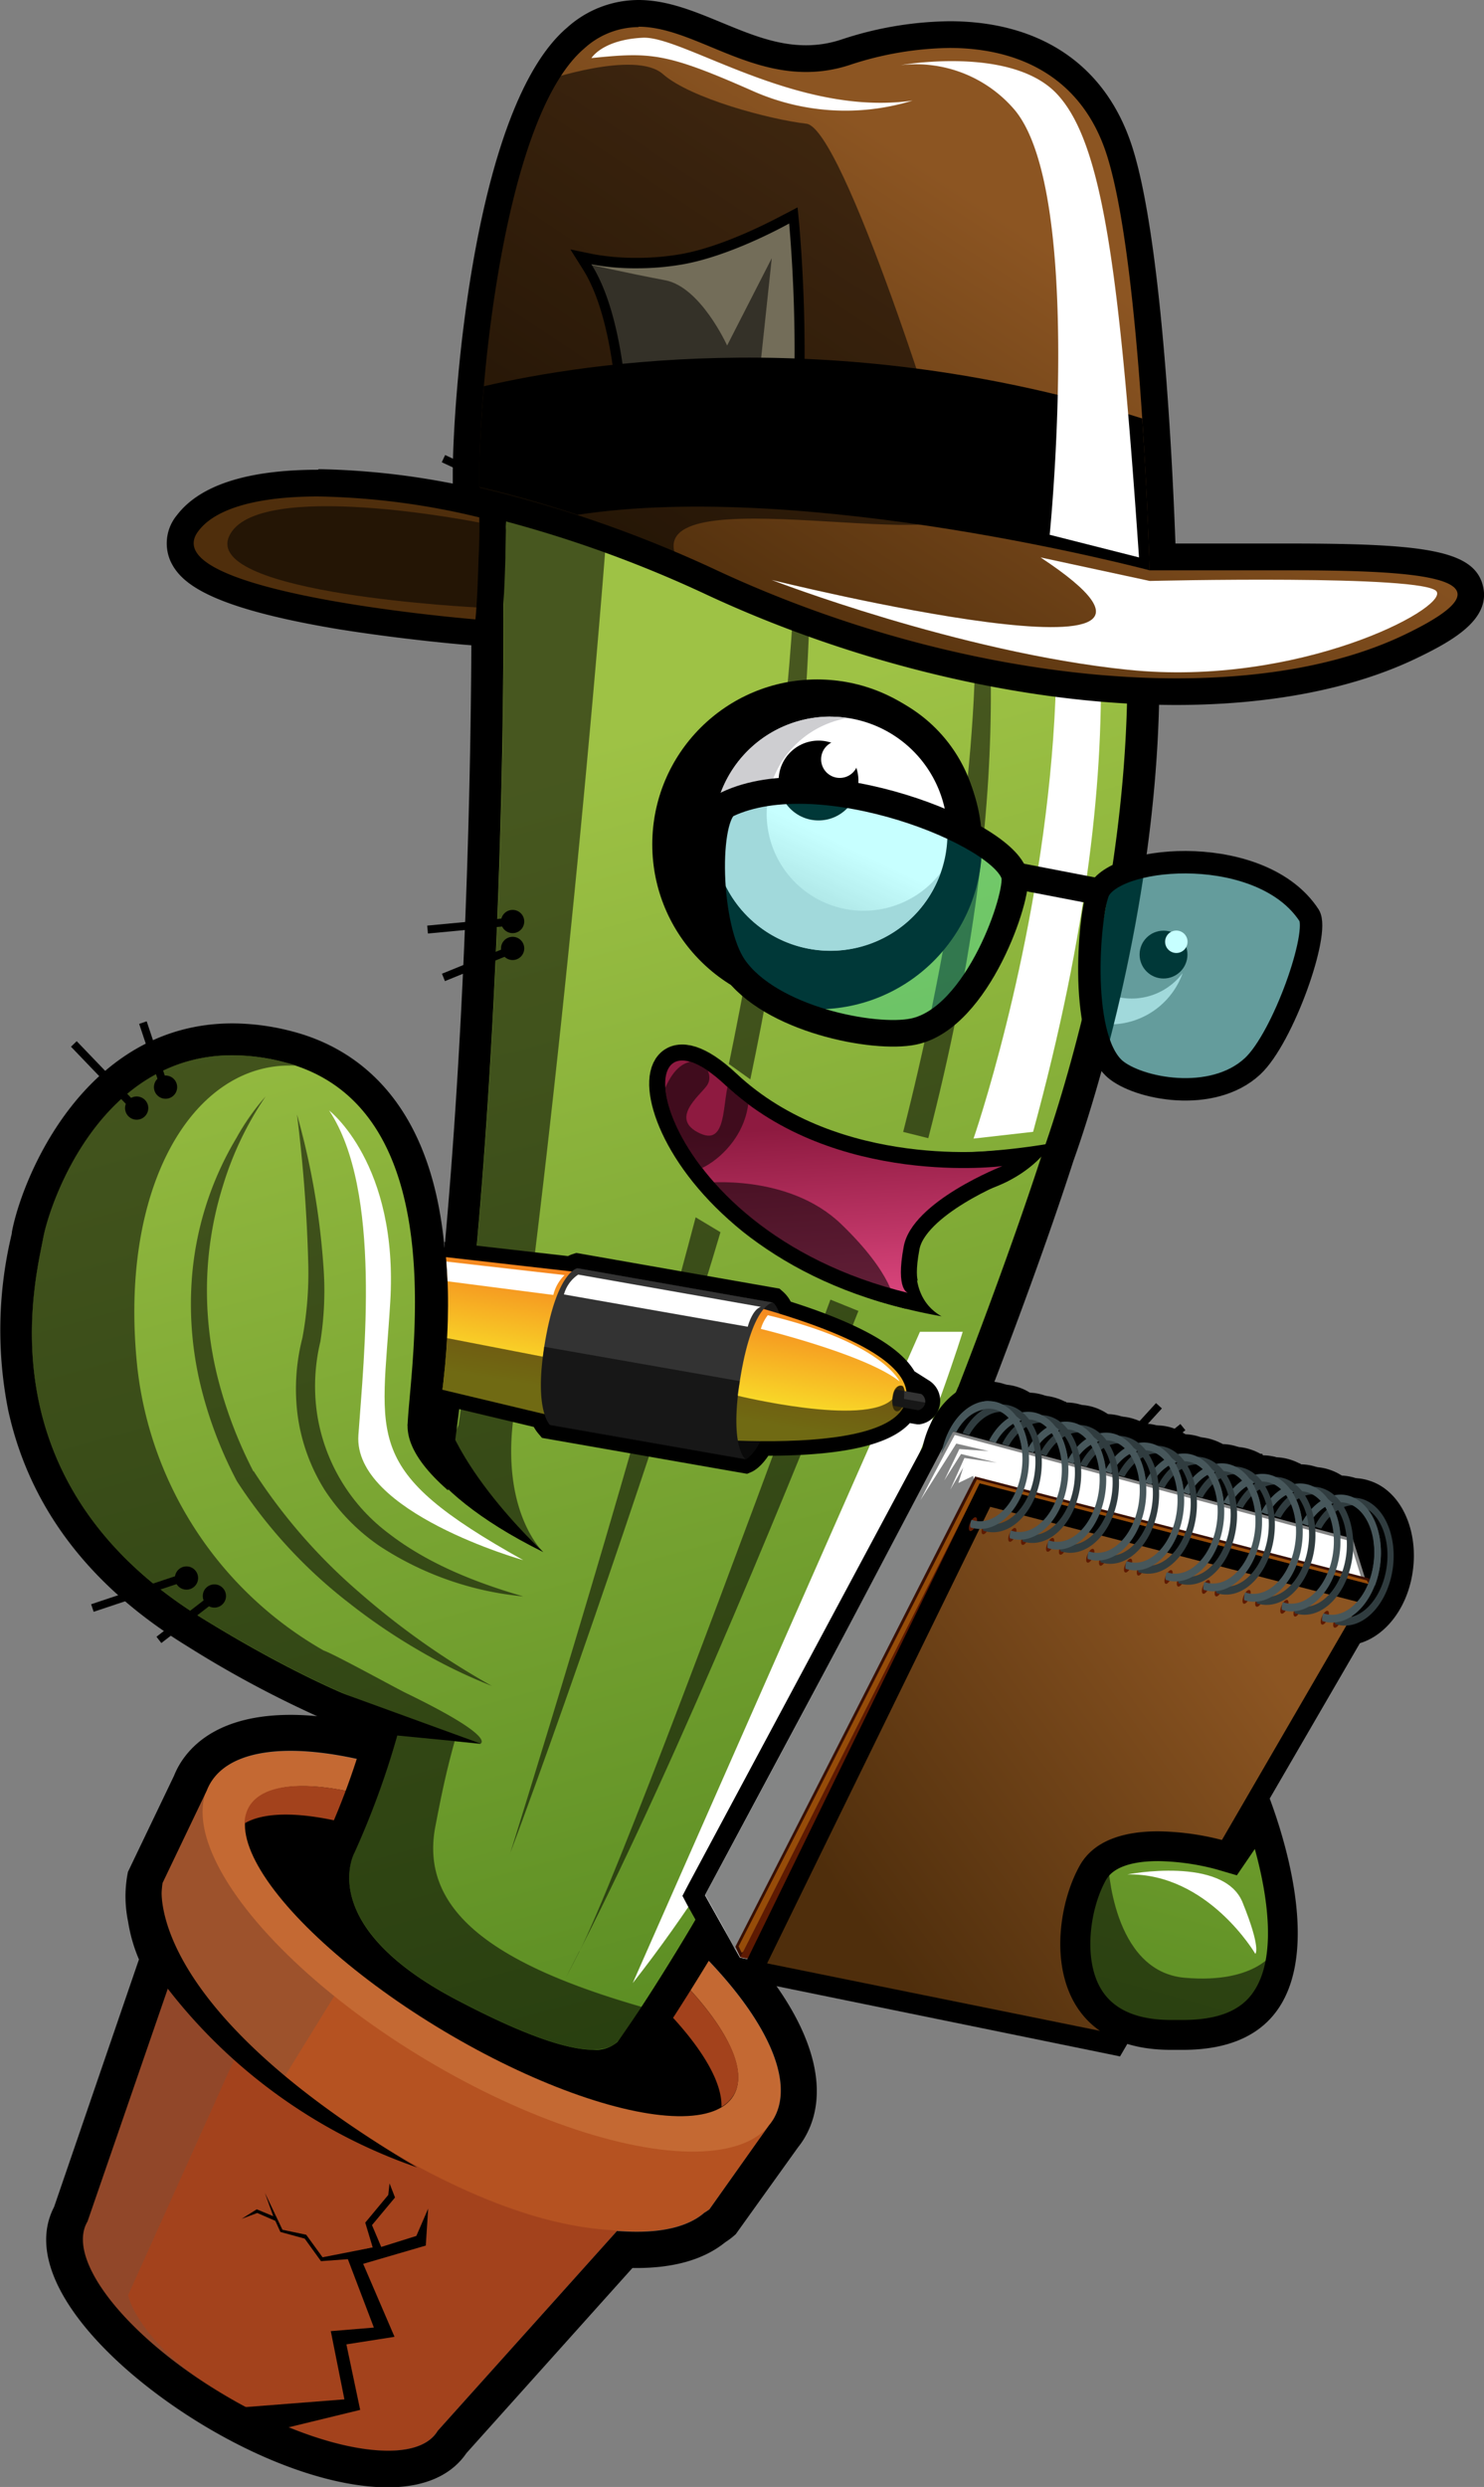 <svg xmlns="http://www.w3.org/2000/svg" xmlns:xlink="http://www.w3.org/1999/xlink" viewBox="0 0 149.52 250.47"><rect x="0" y="0" width="149.52" height="250.47" fill="#808080" stroke="none"/><defs><style>.cls-1,.cls-12,.cls-16,.cls-17,.cls-22{fill:none;}.cls-2{isolation:isolate;}.cls-3{fill:#ceced1;}.cls-10,.cls-4{fill:#fff;}.cls-5{fill:#a3421c;}.cls-6{fill:#6e5445;opacity:0.33;mix-blend-mode:difference;}.cls-7{fill:#b55221;}.cls-8{fill:#c46933;}.cls-9{fill:url(#linear-gradient);}.cls-10,.cls-11,.cls-13{mix-blend-mode:soft-light;}.cls-11{opacity:0.55;}.cls-12,.cls-16,.cls-17,.cls-22,.cls-36{stroke:#000;}.cls-12{stroke-width:0.8px;}.cls-14{fill:url(#linear-gradient-2);}.cls-15{fill:aqua;opacity:0.22;}.cls-16,.cls-17,.cls-22{stroke-miterlimit:10;}.cls-16{stroke-width:2.68px;}.cls-17{stroke-width:2.26px;}.cls-18{fill:url(#linear-gradient-3);}.cls-19{fill:url(#linear-gradient-4);}.cls-20{fill:#fff1c5;}.cls-21{clip-path:url(#clip-path);}.cls-22{stroke-width:3px;}.cls-23{fill:#333;}.cls-24{fill:url(#linear-gradient-5);}.cls-25,.cls-30,.cls-34{mix-blend-mode:multiply;}.cls-26,.cls-34{fill:#5e1a02;}.cls-27{fill:#303c3f;}.cls-28{fill:#47575b;}.cls-29,.cls-30{fill:#848585;}.cls-31{fill:#964c09;}.cls-32{fill:#380f02;}.cls-33{fill:url(#linear-gradient-6);}.cls-35{fill:url(#linear-gradient-7);}.cls-36{stroke-width:3.22px;fill:url(#linear-gradient-8);}.cls-37{fill:url(#linear-gradient-9);}.cls-38{clip-path:url(#clip-path-2);}</style><linearGradient id="linear-gradient" x1="100.22" y1="76.98" x2="64.26" y2="206.91" gradientTransform="matrix(-1, 0, 0, 1, 152.99, 0)" gradientUnits="userSpaceOnUse"><stop offset="0" stop-color="#9ec245"/><stop offset="1" stop-color="#578a21"/></linearGradient><linearGradient id="linear-gradient-2" x1="69.5" y1="84.35" x2="76.81" y2="99.58" gradientTransform="matrix(-1, 0, 0, 1, 152.99, 0)" gradientUnits="userSpaceOnUse"><stop offset="0" stop-color="#fff"/><stop offset="1" stop-color="#b0b0b0"/></linearGradient><linearGradient id="linear-gradient-3" x1="74.52" y1="-3.21" x2="43.15" y2="44.33" gradientUnits="userSpaceOnUse"><stop offset="0" stop-color="#8c5522"/><stop offset="1" stop-color="#4f2e0c"/></linearGradient><linearGradient id="linear-gradient-4" x1="106.97" y1="25.84" x2="78.58" y2="68.86" xlink:href="#linear-gradient-3"/><clipPath id="clip-path"><path class="cls-1" d="M25.43,103s24.11.59,19,38.13L46,145.3l27.7,12.39,40.13-11.22-36.57-20.7Z"/></clipPath><linearGradient id="linear-gradient-5" x1="37.81" y1="113.92" x2="37.83" y2="119.1" gradientTransform="matrix(1.22, 0.21, -0.4, 2.27, 47.01, -139.96)" gradientUnits="userSpaceOnUse"><stop offset="0" stop-color="#f5851f"/><stop offset="1" stop-color="#f9ec2a"/></linearGradient><linearGradient id="linear-gradient-6" x1="125.16" y1="164.16" x2="86.06" y2="192.62" xlink:href="#linear-gradient-3"/><linearGradient id="linear-gradient-7" x1="142.62" y1="109.2" x2="113.35" y2="214.94" gradientTransform="matrix(1, 0, 0, 1, 0, 0)" xlink:href="#linear-gradient"/><linearGradient id="linear-gradient-8" x1="82.46" y1="113.65" x2="87.27" y2="131.03" gradientTransform="translate(27.68 -15.2) rotate(12.32)" xlink:href="#linear-gradient"/><linearGradient id="linear-gradient-9" x1="82.46" y1="113.65" x2="87.27" y2="131.03" gradientTransform="translate(27.68 -15.2) rotate(12.32)" gradientUnits="userSpaceOnUse"><stop offset="0" stop-color="#8e1a40"/><stop offset="1" stop-color="#dd477f"/></linearGradient><clipPath id="clip-path-2"><path class="cls-1" d="M101,117.44s-16.85,2.21-27.9-8.14-8.24,14.46,18.42,20.92c0,0-1.32-.17-.46-4.71S101,117.44,101,117.44Z"/></clipPath></defs><title>Fichier 2</title><g class="cls-2"><g id="Calque_2" data-name="Calque 2"><g id="icones_site"><path class="cls-3" d="M111.84,87.68a7.75,7.75,0,0,1,1.15.09A6.44,6.44,0,1,0,119.16,98a7.77,7.77,0,1,1-7.32-10.37Z"/><circle cx="117.23" cy="96.14" r="2.41"/><circle class="cls-4" cx="118.52" cy="94.85" r="1.13"/><path class="cls-5" d="M64.23,222.4,44.1,244.82c-2.25,3.77-12,2.11-21.73-3.71S6.53,227.52,8.78,223.75L19,194Z"/><path class="cls-6" d="M32.69,202.56l-4.07,6.6s-2.1-2.07-4-4l-11.71,26s.76,4.22,8.33,9.27c-9.09-5.73-14.62-13-12.46-16.67L19,194Z"/><path class="cls-7" d="M16.43,192.9a8.84,8.84,0,0,1-.1-3.26l4.82-10.07,4,6.16c6.63.07,16.17,3.2,25.74,8.9,8.33,5,14.93,10.85,18.61,16.11l8.45,2.68-6.46,9.07a4.75,4.75,0,0,1-.51.34c-1.92,1.67-5.26,2.23-9.47,1.77-5.7-.34-14-2.66-25.52-10,0,0-1.09-.72-2.75-2C23.68,206,17.29,198.38,16.43,192.9Z"/><path class="cls-6" d="M16.43,192.9a8.84,8.84,0,0,1-.1-3.26l4.82-10.07,4,6.16a28,28,0,0,1,4.12.38c2.79,6.68,5.4,13.31,5.4,13.31l-6,9.74a24,24,0,0,1-4.36-3.4l.22-.31C19.9,200.93,17,196.47,16.43,192.9Z"/><ellipse class="cls-8" cx="49.53" cy="196.51" rx="12.77" ry="33.05" transform="translate(-144.6 138.38) rotate(-59.18)"/><ellipse cx="49.53" cy="196.5" rx="9.37" ry="28.39" transform="translate(-144.6 138.37) rotate(-59.18)"/><path class="cls-5" d="M52.64,191.33c-12-7.16-23.67-10.24-28-7.69a3.48,3.48,0,0,1,.46-1.69c2.65-4.44,15.72-1.53,29.18,6.5S76.57,206.61,73.92,211a3.46,3.46,0,0,1-1.23,1.19C72.86,207.25,64.61,198.47,52.64,191.33Z"/><path d="M29.25,176.33c6.86,0,16.83,3.25,26.83,9.21,15.68,9.35,25.45,21.84,21.84,27.9a5,5,0,0,1-.44.61l-6,8.46a4.75,4.75,0,0,1-.51.34c-1.49,1.3-3.85,1.92-6.8,1.92q-.94,0-2-.08L44.1,244.82c-.82,1.37-2.61,2-5,2-4.27,0-10.48-2-16.69-5.73-9.75-5.82-15.84-13.59-13.59-17.36L18,197.11a13.78,13.78,0,0,1-1.52-4.21,8.83,8.83,0,0,1-.1-3.26l4.46-9.32a5.07,5.07,0,0,1,.36-.74c1.31-2.2,4.2-3.25,8.1-3.25m0-3.62v0h0c-6.79,0-9.85,2.73-11.21,5a8.28,8.28,0,0,0-.56,1.14l-4.42,9.22-.22.46-.09.5a12.44,12.44,0,0,0,.11,4.52A15.92,15.92,0,0,0,14,197.34L5.45,222.27c-3.53,6.8,5.24,16.09,15.06,22,6.65,4,13.41,6.24,18.55,6.24,4.54,0,6.81-1.79,7.93-3.44l16.73-18.65h.42c3.81,0,6.81-.87,8.94-2.6a7.46,7.46,0,0,0,.67-.48l.37-.31.28-.39,6-8.37a8.41,8.41,0,0,0,.66-.95C83.6,211,82.2,205,77.09,198.49c-4.39-5.61-11.2-11.32-19.15-16.06-10.2-6.09-20.93-9.72-28.68-9.72Z"/><path d="M16.33,189.64s-2.53,12,25.7,28.65a54.07,54.07,0,0,1-27.29-21Z"/><polygon points="27.94 244.74 36.29 242.71 34.9 236.11 39.75 235.35 36.59 228 42.9 226.16 43.14 222.44 41.95 225.19 38.41 226.3 37.48 224.1 39.8 221.32 39.25 219.9 39.12 221.06 36.8 223.85 37.55 226.35 34.84 226.98 37.67 234.42 33.33 234.78 34.7 241.65 23.43 242.53 27.94 244.74"/><polygon points="37.55 226.35 32.5 227.34 30.85 225.07 28.46 224.57 26.69 220.85 27.53 223.2 25.87 222.51 24.34 223.47 25.92 222.88 27.74 223.67 28.25 224.79 30.7 225.46 32.34 227.73 35.07 227.53 37.55 226.35"/><path class="cls-9" d="M59.76,208c-3.11,0-7.89-1.73-14.62-5.28-6.22-3.28-10-7-11.17-11a8,8,0,0,1,.3-5.86,79,79,0,0,0,4.33-12,102.31,102.31,0,0,1-19-9.48c-14.69-9-20.39-22.24-17-39.29l.14-.7c1-5.12,6.81-19.73,20.64-19.73a22.43,22.43,0,0,1,5.74.79c16.52,4.39,14.57,26.09,13.73,35.35-.1,1.11-.18,2-.21,2.71A5,5,0,0,0,44,146.66c5.29-37.52,5.13-82,5.09-87.06C49,39.2,56.9,16.91,72.37,13.79a29.66,29.66,0,0,1,5.85-.59c16.41,0,29.35,12.68,34.62,33.93,7.67,30.94-5.65,67.72-6.22,69.27-3.62,11.2-8.54,23.76-8.59,23.88-10.24,29.39-33.17,65-34.66,66.47A4.91,4.91,0,0,1,59.76,208Z"/><path d="M78.22,14.82c13.12,0,27.25,9.28,33.06,32.71,7.64,30.82-6.16,68.33-6.16,68.33-3.67,11.34-8.58,23.85-8.58,23.85-10.18,29.21-33,64.58-34.3,65.92a3.33,3.33,0,0,1-2.48.81c-2.37,0-6.52-1.21-13.87-5.09-14.2-7.5-10.18-14.74-10.18-14.74a83.83,83.83,0,0,0,4.85-13.77c-4.74-1.52-11.31-4.4-20.12-9.82C-1.81,149.35,3.55,129,4.35,124.7c.72-3.81,5.88-18.42,19.06-18.42a20.71,20.71,0,0,1,5.33.73c17.15,4.56,12.59,30.28,12.33,36.44-.1,2.27,1.72,4.6,4.07,6.65,5.24-34.67,5.67-77.5,5.58-90.53-.14-19.32,7.37-41.27,22-44.21a28,28,0,0,1,5.53-.55m0-3.22a31.25,31.25,0,0,0-6.17.62C55.73,15.51,47.35,38.55,47.5,59.61c0,4.15.14,34.63-2.71,66.08a43.28,43.28,0,0,0-.61-4.3c-2.33-11.86-9.23-16.05-14.61-17.48a24,24,0,0,0-6.15-.84c-14.91,0-21.2,15.58-22.22,21,0,.19-.08.42-.13.68a41.34,41.34,0,0,0-.24,17.3c2.12,9.7,8.15,17.67,17.93,23.68a108.49,108.49,0,0,0,17.89,9.11,73.69,73.69,0,0,1-3.82,10.33,9.76,9.76,0,0,0-.39,7c1.33,4.46,5.35,8.49,12,12,7.06,3.73,11.94,5.47,15.37,5.47a6.45,6.45,0,0,0,4.75-1.75c2.15-2.15,25-38.44,35-67.08.37-1,5.08-13,8.6-23.92.84-2.3,13.94-39.08,6.24-70.15-2.87-11.6-7.84-20.61-14.77-26.77A31.87,31.87,0,0,0,78.22,11.6Z"/><path d="M41.07,143.46s.13,6.16,13.67,12.86c0,0-11.12-10.18-10.59-18Z"/><polygon points="33.7 170.25 48.43 175.61 37.45 174.54 33.7 170.25"/><path d="M84.34,168.65s11.41,8.47,16.58-3.26c0,0-1.47,14.84-16.74,7.75Z"/><path d="M96.53,139.71s-18.72,44.07-34.3,65.92l4.15-.8s17.42-26.26,33.5-65.65Z"/><path class="cls-10" d="M88.09,18.58s37.95,15,16,95.41l-6,.68S122.4,44.47,88.09,18.58Z"/><path class="cls-10" d="M97,134.13s-11.78,38.27-33.25,65.6l28.94-65.6Z"/><path class="cls-10" d="M100.69,144.26s10.72-2.81,16.08,11c4.48,11.53-2.41,26.26-5.63,28.67,0,0,7.24-17.42,2.14-27.6S100.69,144.26,100.69,144.26Z"/><path class="cls-10" d="M33.16,111.84s7,5.36,6.16,19.29-2.95,16.88,13.4,26c0,0-17.15-4.82-16.61-12.59S38.52,119.88,33.16,111.84Z"/><path class="cls-11" d="M61.3,51.28c2.95-39.12,22-35.91,22-35.91l0-.09a27.85,27.85,0,0,0-10.56.09c-14.61,2.95-22.11,24.89-22,44.21.08,11.66-.26,47.19-4.09,79.37,0,.59,0,1.12-.07,1.56-.09.92-.22,1.93-.38,3l-1.76,4.25,10.32,8.58s-4.69-4.29-2.81-15C56.4,108.72,60,68.86,61.3,51.28ZM20.43,163c8.81,5.41,15.38,8.3,20.12,9.82a83.82,83.82,0,0,1-4.85,13.77s-4,7.24,10.18,14.74c11.25,5.95,15,5.63,16.34,4.29a41.13,41.13,0,0,0,2.42-3.5c-14.72-4.24-22.44-9.62-20.77-18.2.54-2.78,1-5.17,1.94-8.55l2.55.27s2-.54-7.44-5.12c-1.11-.54-7.27-3.94-8.31-4.29a37.65,37.65,0,0,1-18.76-28.4c-2-18.49,5.76-31,15.88-30.5-.33-.11-.66-.23-1-.32-17.15-4.56-23.58,13.4-24.39,17.69S-1.81,149.35,20.43,163Z"/><path class="cls-11" d="M75.6,108.71C87.66,51,77.91,27.56,77.91,27.56c4.92,20.66,1.41,51-4.47,79.6Zm-24.22,78c6.55-17.48,17.06-48.5,21.21-62.61l-2.5-1.5C62.74,150.57,51.38,186.73,51.38,186.73Zm7,9.78L57,199.19S57.51,198.25,58.39,196.51ZM86.22,23.14C103.69,40.17,99.39,81,91,114l2.53.63C111.16,46.45,86.22,23.14,86.22,23.14ZM83.67,130.89c-9.43,25.66-21.6,58.35-25.28,65.62,10.13-19.78,21.94-48.87,28.1-64.48Z"/><path class="cls-11" d="M26.76,110.43a33,33,0,0,0-4.3,9,35.23,35.23,0,0,0-1.6,9.76A36,36,0,0,0,22,139a44.38,44.38,0,0,0,3.54,9.21l0-.07a56.33,56.33,0,0,0,10.62,12.2,78.81,78.81,0,0,0,13.4,9.46,53,53,0,0,1-7.46-3.64,59.57,59.57,0,0,1-6.89-4.68,49.61,49.61,0,0,1-11.34-12.3l0,0,0,0a41.76,41.76,0,0,1-3.66-9.65,34.87,34.87,0,0,1-.91-10.3,32.24,32.24,0,0,1,4.52-14.62A23.57,23.57,0,0,1,26.76,110.43Z"/><path class="cls-11" d="M29.92,112.24a74.88,74.88,0,0,1,2.65,15.07,32.79,32.79,0,0,1-.29,7.8,19.19,19.19,0,0,0-.34,7.23,18.54,18.54,0,0,0,7.25,12.12c3.89,3,8.66,4.91,13.53,6.32a31.82,31.82,0,0,1-14.46-5.06,20.28,20.28,0,0,1-5.53-5.63A18.93,18.93,0,0,1,30,142.62a20.62,20.62,0,0,1,.47-7.88,35.63,35.63,0,0,0,.59-7.37A151.61,151.61,0,0,0,29.92,112.24Z"/><line class="cls-12" x1="13.87" y1="111.84" x2="7.44" y2="105.14"/><line class="cls-12" x1="16.55" y1="109.43" x2="14.4" y2="102.99"/><line class="cls-12" x1="95.86" y1="12.42" x2="90.77" y2="21.26"/><line class="cls-12" x1="90.77" y1="11.08" x2="89.17" y2="18.85"/><line class="cls-12" x1="53.79" y1="50.47" x2="44.68" y2="46.19"/><line class="cls-12" x1="51.65" y1="92.81" x2="43.08" y2="93.62"/><line class="cls-12" x1="51.92" y1="95.49" x2="44.68" y2="98.44"/><line class="cls-12" x1="116.77" y1="141.58" x2="111.14" y2="147.75"/><line class="cls-12" x1="119.18" y1="143.73" x2="113.55" y2="148.28"/><line class="cls-12" x1="113.82" y1="193.57" x2="109.26" y2="188.74"/><line class="cls-12" x1="111.68" y1="197.32" x2="107.66" y2="190.08"/><line class="cls-12" x1="74.7" y1="182.58" x2="80.06" y2="187.14"/><line class="cls-12" x1="76.04" y1="179.9" x2="81.66" y2="182.05"/><line class="cls-12" x1="21.91" y1="160.61" x2="16.01" y2="165.16"/><line class="cls-12" x1="18.96" y1="158.73" x2="9.31" y2="161.95"/><line class="cls-12" x1="121.32" y1="61.19" x2="110.34" y2="63.87"/><line class="cls-12" x1="119.18" y1="57.44" x2="111.68" y2="59.58"/><circle class="cls-13" cx="111.68" cy="59.58" r="1.17"/><circle class="cls-13" cx="110.34" cy="63.87" r="1.17"/><circle class="cls-13" cx="109.53" cy="188.78" r="1.17"/><circle class="cls-13" cx="108.02" cy="190.42" r="1.17"/><circle class="cls-13" cx="76.07" cy="180.03" r="1.17"/><circle class="cls-13" cx="21.6" cy="160.74" r="1.17"/><circle class="cls-13" cx="18.79" cy="158.93" r="1.17"/><circle class="cls-13" cx="74.86" cy="182.55" r="1.17"/><circle class="cls-13" cx="16.68" cy="109.49" r="1.17"/><circle class="cls-13" cx="13.77" cy="111.6" r="1.17"/><circle class="cls-13" cx="53.69" cy="50.24" r="1.17"/><circle class="cls-13" cx="89.17" cy="18.79" r="1.17"/><circle class="cls-13" cx="90.77" cy="21.3" r="1.17"/><circle class="cls-13" cx="51.65" cy="92.81" r="1.17"/><circle class="cls-13" cx="51.65" cy="95.52" r="1.17"/><circle class="cls-13" cx="111.24" cy="147.78" r="1.17"/><circle class="cls-13" cx="113.55" cy="148.48" r="1.17"/><g class="cls-13"><circle cx="82.33" cy="85.04" r="16.61"/></g><path class="cls-14" d="M83.67,97.37A13.4,13.4,0,1,1,97.07,84,13.41,13.41,0,0,1,83.67,97.37Z"/><path d="M83.67,72.18A11.79,11.79,0,1,1,71.88,84,11.79,11.79,0,0,1,83.67,72.18m0-3.22a15,15,0,1,0,15,15,15,15,0,0,0-15-15Z"/><path class="cls-3" d="M83.67,72.18a11.77,11.77,0,0,1,1.74.14,9.77,9.77,0,1,0,9.36,15.58,11.79,11.79,0,1,1-11.1-15.73Z"/><circle cx="82.47" cy="78.61" r="4.02"/><circle class="cls-4" cx="84.61" cy="76.47" r="1.88"/><path class="cls-15" d="M73.28,81c9.39-4.46,27.9,2.9,28.94,7.19.47,1.94-3.65,14.34-10.17,15.7-3.95.83-14.46-1.21-18.11-6.47C71.17,93.4,71,82.06,73.28,81Z"/><path class="cls-15" d="M131.9,92.19C127.21,85,112.8,86,110.74,89.66c-.93,1.67-2.21,14.62,1.59,18,2.31,2,9.81,3.5,13.87-.27C129.29,104.51,133,93.93,131.9,92.19Z"/><path class="cls-16" d="M73.28,81c9.39-4.46,27.9,2.9,28.94,7.19.47,1.94-3.65,14.34-10.17,15.7-3.95.83-14.46-1.21-18.11-6.47C71.17,93.4,71,82.06,73.28,81Z"/><path class="cls-17" d="M131.9,92.19C127.21,85,112.8,86,110.74,89.66c-.93,1.67-2.21,14.62,1.59,18,2.31,2,9.81,3.5,13.87-.27C129.29,104.51,133,93.93,131.9,92.19Z"/><line class="cls-16" x1="102.22" y1="88.17" x2="110.77" y2="89.82"/><path class="cls-18" d="M47.79,63.67c-6.31-.5-27.06-2.53-29.39-7.76a3.11,3.11,0,0,1,.5-3.25c2-2.65,6.59-4,13.18-4a75.47,75.47,0,0,1,16.51,2.14l1.05.24v1.08c0,1.57,0,2.93-.07,4.1-.12,4.48-.32,6.23-.33,6.3l-.15,1.29Z"/><path d="M32.08,50a73.72,73.72,0,0,1,16.21,2.11c0,1.56,0,2.91-.07,4.08-.12,4.47-.32,6.19-.32,6.19S15.17,59.73,20,53.47C21.75,51.15,26.09,50,32.08,50m0-2.69c-7.13,0-11.93,1.54-14.25,4.57a4.45,4.45,0,0,0-.66,4.62c1,2.17,3.74,4.68,17,6.88C41,64.47,47.42,65,47.69,65l2.59.2.3-2.58c0-.07.21-1.89.34-6.42,0-1.26.06-2.64.07-4.12l0-2.16-2.1-.49a76.8,76.8,0,0,0-16.82-2.18Z"/><path class="cls-19" d="M118.51,69.63c-14.76,0-31.81-4-46.79-11A123.29,123.29,0,0,0,48,50.37l-1.05-.24,0-2.67c0-7.27,2-36,11-43.65a9.48,9.48,0,0,1,6.32-2.46c2.65,0,5.19,1.05,7.88,2.17,2.84,1.18,5.77,2.4,9,2.4a12.62,12.62,0,0,0,3.94-.63,34.4,34.4,0,0,1,10.53-1.8c8.62,0,14.7,4.14,17.13,11.67C116,25,116.94,50,117.13,56.1h1.65l5.43,0,5.58,0c13.47,0,17.75.77,18.33,3.29.41,1.82-1.33,3.48-6,5.73-6.2,3-14.36,4.55-23.58,4.55Z"/><path d="M64.32,2.69c5.1,0,10.3,4.56,16.88,4.56a14,14,0,0,0,4.36-.69A33.25,33.25,0,0,1,95.66,4.83c7.29,0,13.4,3.15,15.84,10.73,3.52,10.93,4.32,41.88,4.32,41.88h3c3.56,0,7.37,0,11,0,13.11,0,23.89.63,11.72,6.47-6.24,3-14.2,4.41-23,4.41-14.45,0-31.17-3.84-46.23-10.84a124,124,0,0,0-24-8.38q0-.77,0-1.6c0-8.75,2.46-35.75,10.57-42.63a8.14,8.14,0,0,1,5.45-2.14m0-2.69V0a10.77,10.77,0,0,0-7.19,2.78c-9.42,8-11.48,37.27-11.52,44.67q0,.83,0,1.59l0,2.16,2.1.49a121.93,121.93,0,0,1,23.47,8.2C86.3,66.93,103.57,71,118.51,71c9.42,0,17.78-1.62,24.16-4.68,3.67-1.76,7.51-3.91,6.76-7.24-.84-3.68-5.87-4.34-19.64-4.34l-5.58,0-5.43,0h-.35c-.28-7.79-1.34-30.64-4.37-40-2.62-8.12-9.15-12.6-18.41-12.6A35.74,35.74,0,0,0,84.72,4a11.3,11.3,0,0,1-3.53.56c-3,0-5.77-1.17-8.49-2.29S67.24,0,64.32,0Z"/><path class="cls-20" d="M62.88,49.93c0-.16.73-16-3.72-23.08l-.63-1,1.16.24a24.38,24.38,0,0,0,4.47.38,26.23,26.23,0,0,0,4.51-.38c4.86-.85,10.53-4,10.59-4.06l.67-.38.08.76a153.42,153.42,0,0,1,.5,17.18c-.26,10-16.42,10.82-17.1,10.85l-.55,0Z"/><path d="M79.51,22.47A151.59,151.59,0,0,1,80,39.59C79.76,49.21,63.38,50,63.38,50s.79-16.12-3.79-23.37a24.52,24.52,0,0,0,4.57.39,26.8,26.8,0,0,0,4.6-.39c5-.87,10.75-4.12,10.75-4.12m.84-1.62L79,21.6c-.06,0-5.66,3.17-10.43,4a25.76,25.76,0,0,1-4.43.37,23.87,23.87,0,0,1-4.36-.37l-2.31-.48,1.26,2c4.36,6.9,3.65,22.63,3.64,22.78L62.33,51l1.1,0c.71,0,17.31-.9,17.58-11.34a154.18,154.18,0,0,0-.5-17.24l-.15-1.52Z"/><path class="cls-11" d="M62.93,43S62.43,31.8,59,26.55c0,0,4.4,1,8,1.67s6.26,6.58,6.26,6.58L77.76,26,75.95,43Z"/><path d="M115.83,57.44s-.18-6.88-.74-15.29c-30.33-9.57-55.82-5.69-66.33-3.25-.31,3.52-.45,6.53-.46,8.56q0,.83,0,1.6c3.16.73,6.47,1.67,9.88,2.79C81.46,48.28,115.83,57.44,115.83,57.44Z"/><path class="cls-10" d="M90.77,6.56s11.12-2,15.72,2.9,6.28,17.69,8.27,46.68l-9-2.28s3.47-34.36-3.52-42.78A13.07,13.07,0,0,0,90.77,6.56Z"/><path class="cls-10" d="M104.84,56.14l11,2.37s27.85-.67,28.91,1.07-14,9.63-31.07,7.88-35.93-9.05-35.93-9.05S126.59,70.48,104.84,56.14Z"/><path class="cls-10" d="M59.59,5.85S60.69,4,64.76,3.8s15.54,8,27.19,6.33a23,23,0,0,1-16.18-1C67.09,5.3,65.59,5.24,59.59,5.85Z"/><path class="cls-11" d="M48.28,52.63S25.76,48.13,23.09,54,48.3,61.19,48.3,61.19Z"/><path class="cls-11" d="M54.87,8.13S64,5,66.79,7.46s10.8,4.58,14.46,5S95.26,45.48,96.59,51s-35.33-4.06-27.67,6.47c0,0-18.57-6.33-22.71-6.47C46.22,51,48,13.12,54.87,8.13Z"/><g class="cls-21"><path class="cls-22" d="M92.81,140.39l-1.5-.26c-.43-3.18-6.39-5.85-12.79-7.82a2,2,0,0,0-.65-1.12l-19.7-3.46a1.36,1.36,0,0,0-.54.33L4.47,122s-1.87-.42-2.56,3.49,1.14,4.57,1.14,4.57l51.82,12.37a2.62,2.62,0,0,0,.53,1l19.7,3.45s.67-.28,1.47-1.77c6.68.06,13-.71,14.44-3.42l1.51.26a.9.9,0,0,0,.29-1.64Z"/><path class="cls-23" d="M77.87,131.19l-19.7-3.46s1.82.72.55,8-3.31,7.8-3.31,7.8l19.7,3.45s2.1-.87,3.31-7.8S77.87,131.19,77.87,131.19Z"/><path class="cls-11" d="M77.87,131.19l-19.7-3.46s1.82.72.55,8-3.31,7.8-3.31,7.8l19.7,3.45s2.1-.87,3.31-7.8S77.87,131.19,77.87,131.19Z"/><path class="cls-24" d="M63.08,128.68,4.47,122s-1.87-.42-2.56,3.49,1.14,4.57,1.14,4.57l57.37,13.69c6.85,1.2,29.78,3.46,30.88-2.81C92.52,134.1,67.26,129.41,63.08,128.68Z"/><path class="cls-23" d="M58.17,127.73l19.7,3.46s-2,.06-3.23,7.3.46,8.46.46,8.46L55.4,143.5S53.72,142,54.94,135,58.17,127.73,58.17,127.73Z"/><ellipse class="cls-11" cx="90.54" cy="140.84" rx="1.31" ry="0.63" transform="translate(-63.71 205.93) rotate(-80.14)"/><path class="cls-23" d="M90.27,139.94l2.54.45a.9.9,0,0,1-.29,1.64L90,141.58a1.51,1.51,0,0,1,0-.95C90.06,140,90.27,139.94,90.27,139.94Z"/><path class="cls-11" d="M2,130.38l-.65-4.08L54.7,136.64l.13-1,19.71,3.46-.26,1.46s12.88,3.15,15.63.35c0,0,0-1.51,1-1.34.3.05.17,1.32.17,1.32l2.3.4-.62,1.78H90.93l-3.88,2.19-10.35,1.1-2.1,1.9-19.45-3.41-.57-1.54Z"/><path class="cls-10" d="M58.26,128.37a3.51,3.51,0,0,0-1.44,2l18.52,3.25s.44-1.72,1.32-2Z"/><path class="cls-10" d="M77.36,132.46a4.06,4.06,0,0,0-.7,1.38s10.64,2.58,14,5.31C90.62,139.15,89,135.23,77.36,132.46Z"/><path class="cls-10" d="M56.88,128.42a4.21,4.21,0,0,0-1.13,2L3,123.61a2,2,0,0,1,1.74-1.11C5.92,122.59,56.88,128.42,56.88,128.42Z"/></g><g id="calepin"><polygon class="cls-4" points="73.94 198.01 69.94 190.85 95.54 143 137.06 154.13 138.92 160.08 112.38 205.87 73.94 198.01"/><path d="M96.05,144.18,136.27,155l1.56,5-26,44.78-37.28-7.62-3.52-6.28,25-46.67m-1-2.34-.75,1.4-25,46.67-.52,1,.53,1,3.52,6.28.45.8.9.18,37.28,7.62,1.41.29.72-1.24,26-44.78.44-.76-.26-.84-1.56-5-.33-1.05-1.06-.28L96.57,142.24,95,141.83Z"/><g class="cls-25"><path class="cls-26" d="M134.21,164.93l-.33-.19a1.61,1.61,0,0,1-.28-2.11,1.65,1.65,0,0,1,1.41-1.09h.31l.33.2a1.6,1.6,0,0,1,.28,2.1,1.65,1.65,0,0,1-1.41,1.09Z"/><path d="M135,162.54l.08,0c.14.1.12.48-.06.85s-.36.52-.51.52l-.08,0c-.14-.1-.12-.48.06-.85s.36-.52.5-.52m0-2a2.63,2.63,0,0,0-2.31,1.66,2.58,2.58,0,0,0,.61,3.36,2.15,2.15,0,0,0,1.21.38,2.63,2.63,0,0,0,2.31-1.66,2.57,2.57,0,0,0-.63-3.38,2.11,2.11,0,0,0-1.19-.36Z"/></g><path class="cls-27" d="M135.5,164.74a4.09,4.09,0,0,1-1.29-.21l-.46-.15-.16-.46a1.84,1.84,0,0,1-.08-.89,1.92,1.92,0,0,1,.27-.76l.42-.67.79.28.07,0a1.57,1.57,0,0,0,.44.06c1.29,0,2.62-1.57,3.08-3.66.56-2.48-.25-5.09-1.73-5.59a1.56,1.56,0,0,0-.49-.08,3.13,3.13,0,0,0-2.4,1.84l-.38.68-1-.28-1.54-.52.54-1c1.13-2.16,2.93-3.46,4.82-3.46a4.08,4.08,0,0,1,1.3.21c2.87,1,4.42,4.87,3.52,8.88C140.4,162.36,138.07,164.74,135.5,164.74Z"/><path d="M136.34,150.86a3.08,3.08,0,0,1,1,.16c2.35.79,3.64,4.25,2.86,7.72-.67,3-2.65,5-4.69,5a3.08,3.08,0,0,1-1-.16.83.83,0,0,1,0-.41.92.92,0,0,1,.13-.36l.06,0a2.54,2.54,0,0,0,.81.13c1.75,0,3.47-1.8,4.06-4.44.69-3.05-.39-6.08-2.39-6.75a2.53,2.53,0,0,0-.81-.13,4,4,0,0,0-3.27,2.35l-.29-.08-.38-.13c.94-1.8,2.42-2.92,3.94-2.92m0-2h0c-2.27,0-4.41,1.49-5.71,4l-1.08,2.07,2.22.75.38.13.06,0,.06,0,.29.08,1.5.41.76-1.36c.52-.92,1.15-1.33,1.53-1.33l.17,0c.77.26,1.59,2.15,1.08,4.42-.42,1.88-1.5,2.88-2.11,2.88l-.13,0-.07,0-1.5-.53-.85,1.35a2.91,2.91,0,0,0-.41,1.14,2.84,2.84,0,0,0,.13,1.38l.33.91.92.31a5.09,5.09,0,0,0,1.6.26c3,0,5.78-2.7,6.64-6.57,1-4.51-.82-8.92-4.17-10a5.08,5.08,0,0,0-1.62-.27Z"/><g class="cls-25"><path class="cls-26" d="M132.93,164.62l-.33-.19a1.61,1.61,0,0,1-.28-2.11,1.64,1.64,0,0,1,1.41-1.09H134l.33.2a1.6,1.6,0,0,1,.28,2.11,1.65,1.65,0,0,1-1.41,1.09Z"/><path d="M133.72,162.23l.08,0c.14.1.12.48-.06.85s-.36.52-.51.52l-.08,0c-.14-.1-.12-.48.06-.85s.36-.52.5-.52m0-2a2.63,2.63,0,0,0-2.31,1.66,2.58,2.58,0,0,0,.61,3.35,2.15,2.15,0,0,0,1.22.38,2.63,2.63,0,0,0,2.31-1.66,2.57,2.57,0,0,0-.63-3.37,2.12,2.12,0,0,0-1.2-.37Z"/></g><path class="cls-28" d="M134.21,164.43a4.1,4.1,0,0,1-1.29-.21l-.47-.16-.16-.47a1.87,1.87,0,0,1-.07-.88,1.9,1.9,0,0,1,.27-.75l.44-.71.77.31a1.5,1.5,0,0,0,.51.09c1.29,0,2.62-1.57,3.08-3.66.56-2.48-.25-5.09-1.73-5.59a1.56,1.56,0,0,0-.49-.08,3.13,3.13,0,0,0-2.4,1.84l-.42.74-.79-.28-.78-.29-.91-.46.48-.9c1.13-2.15,2.93-3.43,4.81-3.43a4.09,4.09,0,0,1,1.31.21c2.87,1,4.42,4.87,3.52,8.88C139.11,162.05,136.78,164.43,134.21,164.43Z"/><path d="M135.05,150.55a3.09,3.09,0,0,1,1,.16c2.36.79,3.64,4.25,2.86,7.72-.67,3-2.65,5-4.69,5a3.08,3.08,0,0,1-1-.16.86.86,0,0,1,0-.41.92.92,0,0,1,.12-.36l.06,0a2.54,2.54,0,0,0,.81.13c1.75,0,3.47-1.8,4.06-4.44.68-3.05-.39-6.08-2.39-6.75a2.54,2.54,0,0,0-.81-.13,4,4,0,0,0-3.27,2.35l-.66-.24a4.76,4.76,0,0,1,3.92-2.89m0-2c-2.26,0-4.39,1.48-5.69,4l-1,1.81,1.83.91a7.28,7.28,0,0,0,.89.33l1.58.56.82-1.46c.52-.92,1.15-1.33,1.53-1.33l.17,0c.77.26,1.59,2.15,1.08,4.42-.42,1.88-1.5,2.88-2.11,2.88l-.14,0-1.54-.62-.89,1.42a2.91,2.91,0,0,0-.41,1.15,2.85,2.85,0,0,0,.12,1.34l.32.94.94.31a5.09,5.09,0,0,0,1.6.26c3,0,5.78-2.7,6.64-6.57,1-4.51-.82-8.92-4.17-10a5.09,5.09,0,0,0-1.63-.27Z"/><g class="cls-25"><path class="cls-26" d="M130.14,163.81l-.33-.19a1.61,1.61,0,0,1-.28-2.11,1.65,1.65,0,0,1,1.41-1.09h.31l.33.2a1.6,1.6,0,0,1,.28,2.11,1.65,1.65,0,0,1-1.41,1.09Z"/><path d="M130.94,161.42l.08,0c.14.1.12.48-.06.85s-.36.52-.51.52l-.08,0c-.14-.1-.12-.48.06-.85s.36-.52.51-.52m0-2a2.64,2.64,0,0,0-2.31,1.66,2.58,2.58,0,0,0,.62,3.37,2.13,2.13,0,0,0,1.2.37,2.63,2.63,0,0,0,2.31-1.66,2.58,2.58,0,0,0-.61-3.37,2.13,2.13,0,0,0-1.2-.37Z"/></g><path class="cls-27" d="M131.43,163.62a4.09,4.09,0,0,1-1.29-.21l-.47-.16-.16-.47a1.85,1.85,0,0,1-.07-.88,1.92,1.92,0,0,1,.26-.74l.42-.68.8.27.07,0a1.65,1.65,0,0,0,.43.06c1.29,0,2.62-1.57,3.08-3.66.63-2.78-.39-5.14-1.73-5.59a1.56,1.56,0,0,0-.49-.08,3.13,3.13,0,0,0-2.4,1.84l-.38.68-1-.28-1.55-.52.54-1c1.13-2.16,2.93-3.46,4.82-3.46a4.08,4.08,0,0,1,1.3.21c2.87,1,4.42,4.87,3.51,8.88C136.33,161.24,134,163.62,131.43,163.62Z"/><path d="M132.28,149.74a3.07,3.07,0,0,1,1,.16c2.36.79,3.64,4.25,2.86,7.72-.67,3-2.65,5-4.69,5a3.09,3.09,0,0,1-1-.16.85.85,0,0,1,0-.41.93.93,0,0,1,.12-.36l.06,0a2.54,2.54,0,0,0,.81.13c1.75,0,3.47-1.8,4.06-4.44.68-3-.39-6.08-2.39-6.75a2.54,2.54,0,0,0-.81-.13,4,4,0,0,0-3.27,2.35l-.29-.08-.38-.13c.94-1.8,2.42-2.92,3.94-2.92m0-2h0c-2.27,0-4.41,1.49-5.71,4l-1.08,2.07,2.22.75.38.13.06,0,.06,0,.29.08,1.5.41.76-1.36c.52-.92,1.15-1.33,1.53-1.33l.18,0c.77.26,1.59,2.15,1.08,4.42-.42,1.88-1.5,2.88-2.11,2.88l-.13,0-.09,0-1.51-.52-.84,1.36a2.92,2.92,0,0,0-.4,1.13,2.82,2.82,0,0,0,.12,1.34l.32.94.94.31a5.1,5.1,0,0,0,1.61.26c3,0,5.77-2.7,6.64-6.57,1-4.51-.82-8.92-4.17-10a5.08,5.08,0,0,0-1.62-.27Z"/><g class="cls-25"><path class="cls-26" d="M128.86,163.51l-.33-.19a1.61,1.61,0,0,1-.28-2.11,1.65,1.65,0,0,1,1.41-1.09H130l.33.2a1.61,1.61,0,0,1,.28,2.11,1.65,1.65,0,0,1-1.41,1.09Z"/><path d="M129.65,161.11l.08,0c.14.1.12.48-.06.85s-.36.52-.51.52l-.08,0c-.14-.1-.12-.48.06-.85s.36-.52.51-.52m0-2a2.63,2.63,0,0,0-2.31,1.66,2.58,2.58,0,0,0,.62,3.37,2.14,2.14,0,0,0,1.2.37,2.63,2.63,0,0,0,2.31-1.66,2.58,2.58,0,0,0-.61-3.37,2.14,2.14,0,0,0-1.21-.37Z"/></g><path class="cls-28" d="M130.14,163.31a4.1,4.1,0,0,1-1.29-.21l-.47-.16-.16-.47a1.87,1.87,0,0,1-.07-.87,1.92,1.92,0,0,1,.26-.74l.42-.7.81.29.07,0a1.64,1.64,0,0,0,.43.06c1.29,0,2.62-1.57,3.08-3.66.63-2.78-.39-5.14-1.73-5.59a1.54,1.54,0,0,0-.49-.08,3.13,3.13,0,0,0-2.4,1.84l-.41.73-.79-.28a5.19,5.19,0,0,1-.82-.31l-.84-.48.45-.86c1.13-2.15,2.92-3.43,4.81-3.43a4.09,4.09,0,0,1,1.31.22c2.87,1,4.42,4.87,3.52,8.88C135,160.93,132.71,163.31,130.14,163.31Z"/><path d="M131,149.43a3.08,3.08,0,0,1,1,.16c2.35.79,3.64,4.25,2.86,7.72-.67,3-2.65,5-4.69,5a3.08,3.08,0,0,1-1-.16.87.87,0,0,1,0-.41.93.93,0,0,1,.12-.37l.06,0a2.54,2.54,0,0,0,.81.13c1.75,0,3.47-1.8,4.06-4.44.69-3.05-.39-6.08-2.39-6.75a2.53,2.53,0,0,0-.81-.13,4,4,0,0,0-3.27,2.35l-.66-.24a4.76,4.76,0,0,1,3.92-2.89m0-2c-2.26,0-4.39,1.48-5.69,4l-.9,1.71,1.68,1a5.43,5.43,0,0,0,1,.38l1.58.55.82-1.46c.52-.92,1.15-1.33,1.53-1.33l.17,0c.77.26,1.59,2.15,1.08,4.42-.42,1.88-1.5,2.88-2.11,2.88l-.13,0-.07,0-1.54-.55-.85,1.39a2.94,2.94,0,0,0-.39,1.13,2.85,2.85,0,0,0,.11,1.32l.32.95.95.31a5.09,5.09,0,0,0,1.61.26c3,0,5.77-2.7,6.64-6.56,1-4.51-.82-8.92-4.17-10.05a5.09,5.09,0,0,0-1.63-.27Z"/><g class="cls-25"><path class="cls-26" d="M126.33,162.82l-.33-.19a1.6,1.6,0,0,1-.28-2.11,1.64,1.64,0,0,1,1.41-1.09h.31l.33.19a1.6,1.6,0,0,1,.28,2.11,1.65,1.65,0,0,1-1.41,1.09Z"/><path d="M127.13,160.43l.08,0c.14.1.12.48-.06.85s-.36.52-.51.52l-.08,0c-.14-.1-.12-.48.06-.85s.36-.52.51-.52m0-2a2.63,2.63,0,0,0-2.31,1.67,2.57,2.57,0,0,0,.62,3.36,2.14,2.14,0,0,0,1.2.37,2.63,2.63,0,0,0,2.31-1.66,2.58,2.58,0,0,0-.62-3.37,2.13,2.13,0,0,0-1.2-.37Z"/></g><path class="cls-27" d="M127.62,162.63a4.1,4.1,0,0,1-1.29-.21l-.47-.16-.16-.47a1.86,1.86,0,0,1-.07-.88,1.91,1.91,0,0,1,.26-.74l.42-.68.81.28.08,0a1.68,1.68,0,0,0,.42.05c1.29,0,2.62-1.58,3.09-3.66.56-2.48-.25-5.09-1.73-5.59a1.55,1.55,0,0,0-.49-.08,3.13,3.13,0,0,0-2.4,1.84l-.38.68-1-.28-1.55-.52.54-1c1.13-2.17,2.93-3.46,4.82-3.46a4.08,4.08,0,0,1,1.3.21c2.87,1,4.42,4.87,3.52,8.88C132.52,160.25,130.19,162.63,127.62,162.63Z"/><path d="M128.46,148.75a3.08,3.08,0,0,1,1,.16c2.35.79,3.64,4.25,2.86,7.72-.67,3-2.65,5-4.69,5a3.08,3.08,0,0,1-1-.16.85.85,0,0,1,0-.41.9.9,0,0,1,.12-.36l.06,0a2.54,2.54,0,0,0,.81.13c1.75,0,3.47-1.8,4.06-4.44.69-3-.39-6.08-2.39-6.75a2.54,2.54,0,0,0-.81-.13,4,4,0,0,0-3.27,2.35l-.29-.08-.38-.13c.94-1.8,2.42-2.92,3.94-2.92m0-2h0c-2.27,0-4.41,1.49-5.71,4l-1.08,2.08,2.22.74.38.13.05,0,.06,0,.29.08,1.5.41.76-1.36c.52-.92,1.15-1.33,1.53-1.33l.18,0c.77.26,1.59,2.15,1.08,4.42-.42,1.88-1.5,2.88-2.11,2.88l-.13,0-.09,0-1.51-.52-.84,1.36a2.9,2.9,0,0,0-.41,1.15,2.82,2.82,0,0,0,.12,1.33l.32.94.94.31a5.09,5.09,0,0,0,1.6.26c3,0,5.77-2.7,6.64-6.57,1-4.51-.82-8.92-4.17-10a5.08,5.08,0,0,0-1.62-.27Z"/><g class="cls-25"><path class="cls-26" d="M125,162.51l-.33-.2a1.6,1.6,0,0,1-.28-2.11,1.65,1.65,0,0,1,1.41-1.09h.31l.33.19a1.6,1.6,0,0,1,.28,2.11,1.64,1.64,0,0,1-1.41,1.09Z"/><path d="M125.84,160.12l.08,0c.14.1.12.48-.06.85s-.36.52-.5.52l-.08,0c-.14-.1-.12-.48.06-.85s.36-.52.51-.52m0-2a2.63,2.63,0,0,0-2.31,1.66,2.57,2.57,0,0,0,.62,3.37,2.12,2.12,0,0,0,1.2.37,2.63,2.63,0,0,0,2.31-1.67,2.57,2.57,0,0,0-.62-3.36,2.13,2.13,0,0,0-1.2-.37Z"/></g><path class="cls-28" d="M126.33,162.32a4.08,4.08,0,0,1-1.29-.21l-.47-.15-.16-.46a1.85,1.85,0,0,1-.08-.88,1.94,1.94,0,0,1,.26-.75l.42-.68.8.28.07,0a1.66,1.66,0,0,0,.42.05c1.29,0,2.62-1.57,3.08-3.66.63-2.78-.39-5.14-1.73-5.59a1.54,1.54,0,0,0-.49-.08,3.13,3.13,0,0,0-2.4,1.84l-.41.73-.79-.28a5.32,5.32,0,0,1-.82-.31l-.85-.48.45-.86c1.13-2.14,2.93-3.42,4.81-3.42a4.08,4.08,0,0,1,1.31.22c2.87,1,4.42,4.87,3.52,8.88C131.23,159.94,128.9,162.32,126.33,162.32Z"/><path d="M127.17,148.44a3.09,3.09,0,0,1,1,.16c2.35.79,3.64,4.25,2.86,7.72-.67,3-2.65,5-4.69,5a3.09,3.09,0,0,1-1-.16.84.84,0,0,1,0-.41.93.93,0,0,1,.13-.36l.06,0a2.54,2.54,0,0,0,.81.13c1.75,0,3.47-1.8,4.06-4.44.69-3.05-.38-6.08-2.39-6.75a2.54,2.54,0,0,0-.81-.13,4,4,0,0,0-3.27,2.35l-.66-.24a4.76,4.76,0,0,1,3.92-2.89m0-2c-2.26,0-4.39,1.48-5.69,4l-.91,1.73,1.71,1a5.66,5.66,0,0,0,1,.38l1.58.55.82-1.46c.52-.92,1.15-1.33,1.53-1.33l.18,0c.76.26,1.58,2.15,1.07,4.42-.42,1.88-1.5,2.88-2.11,2.88l-.13,0-.09,0-1.51-.53-.84,1.36a2.93,2.93,0,0,0-.4,1.13,2.84,2.84,0,0,0,.12,1.36l.33.93.93.31a5.09,5.09,0,0,0,1.6.26c3,0,5.77-2.7,6.64-6.57,1-4.51-.82-8.92-4.17-10a5.1,5.1,0,0,0-1.63-.27Z"/><g class="cls-25"><path class="cls-26" d="M122.24,161.78l-.33-.2a1.6,1.6,0,0,1-.27-2.11,1.64,1.64,0,0,1,1.41-1.09h.31l.33.2a1.6,1.6,0,0,1,.28,2.11,1.64,1.64,0,0,1-1.41,1.09Z"/><path d="M123,159.39l.08,0c.14.1.12.48-.06.85s-.36.52-.5.52l-.08,0c-.15-.1-.12-.48.06-.85s.36-.52.5-.52m0-2a2.63,2.63,0,0,0-2.31,1.66,2.56,2.56,0,0,0,.64,3.37,2.1,2.1,0,0,0,1.19.36,2.63,2.63,0,0,0,2.31-1.67,2.57,2.57,0,0,0-.62-3.36,2.13,2.13,0,0,0-1.21-.37Z"/></g><path class="cls-27" d="M123.53,161.59a4.1,4.1,0,0,1-1.29-.21l-.47-.15-.16-.46a1.85,1.85,0,0,1-.08-.88,1.91,1.91,0,0,1,.27-.75l.42-.68.8.28h0a1.57,1.57,0,0,0,.46.07c1.29,0,2.62-1.57,3.08-3.66.62-2.78-.39-5.14-1.73-5.59a1.54,1.54,0,0,0-.49-.08,3.12,3.12,0,0,0-2.4,1.84l-.38.68-1-.28L119,151.2l.54-1c1.13-2.17,2.93-3.46,4.82-3.46a4.09,4.09,0,0,1,1.31.22c2.87,1,4.42,4.87,3.51,8.88C128.43,159.21,126.1,161.59,123.53,161.59Z"/><path d="M124.37,147.71a3.08,3.08,0,0,1,1,.16c2.36.79,3.64,4.25,2.86,7.72-.67,3-2.65,5-4.69,5a3.08,3.08,0,0,1-1-.16.85.85,0,0,1,0-.41.91.91,0,0,1,.13-.36l.06,0a2.54,2.54,0,0,0,.81.13c1.75,0,3.47-1.8,4.06-4.44.68-3.05-.39-6.08-2.39-6.75a2.53,2.53,0,0,0-.81-.13,4,4,0,0,0-3.27,2.35l-.29-.08-.38-.13c.94-1.8,2.42-2.92,3.94-2.92m0-2h0c-2.27,0-4.41,1.49-5.71,4l-1.08,2.07,2.22.75.38.13.06,0,.06,0,.29.08,1.5.4.76-1.35c.51-.91,1.15-1.33,1.53-1.33l.17,0c.77.26,1.59,2.15,1.08,4.42-.42,1.88-1.5,2.88-2.11,2.88l-.13,0-.08,0-1.51-.53-.85,1.36a2.91,2.91,0,0,0-.41,1.15,2.83,2.83,0,0,0,.12,1.35l.33.92.93.31a5.09,5.09,0,0,0,1.6.26c3,0,5.78-2.7,6.64-6.57,1-4.51-.82-8.92-4.17-10a5.08,5.08,0,0,0-1.62-.27Z"/><g class="cls-25"><path class="cls-26" d="M121,161.47l-.33-.19a1.6,1.6,0,0,1-.28-2.11,1.64,1.64,0,0,1,1.41-1.09h.31l.33.2a1.6,1.6,0,0,1,.28,2.11,1.65,1.65,0,0,1-1.41,1.09Z"/><path d="M121.75,159.08l.08,0c.15.1.12.48-.06.85s-.36.52-.51.52l-.08,0c-.14-.1-.12-.48.06-.85s.36-.52.5-.52m0-2a2.63,2.63,0,0,0-2.31,1.66,2.57,2.57,0,0,0,.62,3.36,2.13,2.13,0,0,0,1.2.37,2.63,2.63,0,0,0,2.31-1.66,2.56,2.56,0,0,0-.64-3.37,2.11,2.11,0,0,0-1.19-.36Z"/></g><path class="cls-28" d="M122.24,161.28a4.1,4.1,0,0,1-1.29-.21l-.47-.16-.16-.47a1.86,1.86,0,0,1-.07-.88,1.89,1.89,0,0,1,.26-.74l.44-.72.79.32a1.47,1.47,0,0,0,.5.09c1.29,0,2.62-1.57,3.08-3.66.63-2.78-.39-5.14-1.73-5.59a1.54,1.54,0,0,0-.49-.08,3.13,3.13,0,0,0-2.4,1.84l-.42.74-.78-.28-.8-.29-.89-.46.47-.89c1.13-2.14,2.93-3.42,4.81-3.42a4.09,4.09,0,0,1,1.31.22c2.87,1,4.42,4.87,3.52,8.88C127.14,158.9,124.81,161.28,122.24,161.28Z"/><path d="M123.08,147.4a3.08,3.08,0,0,1,1,.16c2.35.79,3.64,4.25,2.86,7.72-.67,3-2.65,5-4.69,5a3.08,3.08,0,0,1-1-.16.85.85,0,0,1,0-.41.92.92,0,0,1,.12-.37l.06,0a2.54,2.54,0,0,0,.81.13c1.75,0,3.47-1.8,4.06-4.44.69-3.05-.39-6.08-2.39-6.75a2.54,2.54,0,0,0-.81-.13,4,4,0,0,0-3.27,2.35l-.66-.24a4.77,4.77,0,0,1,3.93-2.89m0-2c-2.26,0-4.39,1.48-5.69,4l-.94,1.78,1.78.93a6.46,6.46,0,0,0,.93.35l1.58.55.82-1.46c.52-.92,1.15-1.33,1.53-1.33l.18,0c.77.26,1.58,2.15,1.07,4.42-.42,1.88-1.5,2.88-2.11,2.88l-.13,0-1.57-.63-.89,1.44a2.92,2.92,0,0,0-.4,1.14,2.81,2.81,0,0,0,.12,1.33l.32.94.94.31a5.09,5.09,0,0,0,1.6.26c3,0,5.77-2.7,6.64-6.57,1-4.51-.82-8.92-4.17-10a5.09,5.09,0,0,0-1.63-.27Z"/><g class="cls-25"><path class="cls-26" d="M118.43,160.79l-.33-.19a1.61,1.61,0,0,1-.29-2.11,1.65,1.65,0,0,1,1.41-1.09h.31l.33.2a1.6,1.6,0,0,1,.28,2.11,1.64,1.64,0,0,1-1.41,1.09Z"/><path d="M119.23,158.4l.08,0c.14.1.12.48-.06.85s-.36.52-.51.52l-.08,0c-.14-.1-.11-.48.06-.85s.36-.52.51-.52m0-2a2.63,2.63,0,0,0-2.31,1.66,2.59,2.59,0,0,0,.6,3.36,2.16,2.16,0,0,0,1.22.38,2.63,2.63,0,0,0,2.31-1.67,2.57,2.57,0,0,0-.63-3.36,2.12,2.12,0,0,0-1.2-.37Z"/></g><path class="cls-27" d="M119.72,160.6a4.1,4.1,0,0,1-1.29-.21l-.47-.16-.16-.47a1.87,1.87,0,0,1-.07-.87,2,2,0,0,1,.26-.75l.42-.69.8.27.07,0a1.58,1.58,0,0,0,.43.06c1.29,0,2.62-1.57,3.08-3.66.56-2.48-.25-5.09-1.73-5.59a1.55,1.55,0,0,0-.49-.08,3.13,3.13,0,0,0-2.4,1.84l-.38.68-1-.28-1.55-.52.54-1c1.13-2.16,2.93-3.46,4.82-3.46a4.08,4.08,0,0,1,1.3.21c2.87,1,4.42,4.87,3.52,8.88C124.62,158.22,122.29,160.6,119.72,160.6Z"/><path d="M120.56,146.72a3.07,3.07,0,0,1,1,.16c2.36.79,3.64,4.25,2.86,7.72-.67,3-2.65,5-4.69,5a3.09,3.09,0,0,1-1-.16.87.87,0,0,1,0-.41,1,1,0,0,1,.12-.36l.06,0a2.54,2.54,0,0,0,.81.13c1.75,0,3.47-1.8,4.06-4.44.68-3-.39-6.08-2.39-6.75a2.54,2.54,0,0,0-.81-.13,4,4,0,0,0-3.27,2.35l-.29-.08-.38-.13c.94-1.8,2.42-2.92,3.94-2.92m0-2h0c-2.27,0-4.41,1.49-5.71,4l-1.08,2.07,2.22.75.38.13.06,0,.06,0,.29.08,1.5.4.76-1.35c.52-.92,1.15-1.33,1.53-1.33l.17,0c.77.26,1.58,2.15,1.08,4.42-.42,1.88-1.5,2.88-2.11,2.88l-.13,0-.1,0-1.52-.51-.83,1.37a3,3,0,0,0-.39,1.11,2.89,2.89,0,0,0,.12,1.35l.32.94.94.31a5.09,5.09,0,0,0,1.6.26c3,0,5.78-2.7,6.64-6.57,1-4.51-.82-8.92-4.17-10a5.07,5.07,0,0,0-1.62-.27Z"/><g class="cls-25"><path class="cls-26" d="M117.14,160.48l-.33-.2a1.61,1.61,0,0,1-.28-2.11,1.65,1.65,0,0,1,1.41-1.09h.31l.33.19a1.61,1.61,0,0,1,.28,2.11,1.65,1.65,0,0,1-1.41,1.09Z"/><path d="M117.94,158.09l.08,0c.14.1.12.48-.06.85s-.36.52-.51.52l-.08,0c-.14-.1-.12-.48.06-.85s.36-.52.51-.52m0-2a2.63,2.63,0,0,0-2.31,1.66,2.58,2.58,0,0,0,.62,3.37,2.13,2.13,0,0,0,1.2.37,2.63,2.63,0,0,0,2.31-1.66,2.58,2.58,0,0,0-.61-3.36,2.14,2.14,0,0,0-1.21-.38Z"/></g><path class="cls-28" d="M118.43,160.29a4.1,4.1,0,0,1-1.29-.21l-.47-.15-.16-.46a1.85,1.85,0,0,1-.08-.88,1.93,1.93,0,0,1,.26-.75l.44-.7.77.3a1.51,1.51,0,0,0,.51.09c1.29,0,2.62-1.57,3.08-3.66.63-2.78-.39-5.14-1.73-5.59a1.54,1.54,0,0,0-.49-.08,3.13,3.13,0,0,0-2.4,1.84l-.41.73-.79-.28a4.63,4.63,0,0,1-.84-.32l-.82-.48.44-.84c1.13-2.15,2.93-3.43,4.81-3.43a4.09,4.09,0,0,1,1.31.22c2.87,1,4.42,4.87,3.52,8.88C123.33,157.91,121,160.29,118.43,160.29Z"/><path d="M119.27,146.41a3.08,3.08,0,0,1,1,.16c2.36.79,3.64,4.25,2.86,7.72-.67,3-2.65,5-4.69,5a3.08,3.08,0,0,1-1-.16.85.85,0,0,1,0-.41.92.92,0,0,1,.12-.36l.06,0a2.54,2.54,0,0,0,.81.13c1.75,0,3.47-1.8,4.06-4.44.69-3.05-.38-6.08-2.39-6.75a2.54,2.54,0,0,0-.81-.13,4,4,0,0,0-3.27,2.35l-.66-.24a4.76,4.76,0,0,1,3.92-2.89m0-2c-2.26,0-4.39,1.48-5.69,4l-.89,1.69,1.65,1a5.14,5.14,0,0,0,1,.4l1.58.55.82-1.46c.52-.92,1.15-1.33,1.53-1.33l.17,0c.77.26,1.59,2.15,1.08,4.42-.42,1.88-1.5,2.88-2.11,2.88l-.14,0h0l-1.54-.6-.87,1.41a2.91,2.91,0,0,0-.41,1.14,2.83,2.83,0,0,0,.12,1.35l.33.92.93.31a5.09,5.09,0,0,0,1.6.26c3,0,5.77-2.7,6.64-6.56,1-4.51-.82-8.92-4.17-10.05a5.09,5.09,0,0,0-1.63-.27Z"/><g class="cls-25"><path class="cls-26" d="M114.39,159.68l-.33-.2a1.61,1.61,0,0,1-.28-2.11,1.65,1.65,0,0,1,1.41-1.09h.3l.33.19a1.61,1.61,0,0,1,.29,2.11,1.64,1.64,0,0,1-1.41,1.09Z"/><path d="M115.19,157.29l.08,0c.14.1.12.48-.06.85s-.36.52-.51.52l-.08,0c-.14-.1-.12-.48.06-.85s.36-.52.51-.52m0-2a2.63,2.63,0,0,0-2.31,1.66,2.58,2.58,0,0,0,.61,3.36,2.13,2.13,0,0,0,1.21.37A2.63,2.63,0,0,0,117,159a2.58,2.58,0,0,0-.61-3.36,2.15,2.15,0,0,0-1.21-.37Z"/></g><path class="cls-27" d="M115.68,159.49a4.1,4.1,0,0,1-1.29-.21l-.47-.15-.16-.46a1.88,1.88,0,0,1-.08-.87,2,2,0,0,1,.26-.75l.43-.71.82.31.06,0a1.68,1.68,0,0,0,.42.05c1.29,0,2.62-1.57,3.09-3.66.62-2.78-.39-5.14-1.73-5.59a1.54,1.54,0,0,0-.49-.08,3.13,3.13,0,0,0-2.4,1.84l-.38.68-1-.29-1.54-.52.54-1c1.13-2.17,2.93-3.46,4.82-3.46a4.09,4.09,0,0,1,1.31.22c2.87,1,4.42,4.87,3.52,8.88C120.58,157.11,118.25,159.49,115.68,159.49Z"/><path d="M116.53,145.61a3.08,3.08,0,0,1,1,.16c2.35.79,3.64,4.25,2.86,7.72-.67,3-2.65,5-4.69,5a3.08,3.08,0,0,1-1-.16.87.87,0,0,1,0-.41,1,1,0,0,1,.12-.36l.06,0a2.54,2.54,0,0,0,.81.13c1.75,0,3.47-1.8,4.06-4.44.68-3.05-.39-6.08-2.39-6.75a2.54,2.54,0,0,0-.81-.13,4,4,0,0,0-3.27,2.35l-.29-.08-.38-.13c.94-1.8,2.42-2.92,3.93-2.92m0-2h0c-2.27,0-4.41,1.49-5.71,4l-1.08,2.08,2.22.74.38.13.05,0h.05l.29.08,1.5.41.77-1.36c.52-.92,1.15-1.33,1.53-1.33l.17,0c.77.26,1.59,2.15,1.08,4.42-.42,1.88-1.5,2.88-2.11,2.88l-.13,0h0l-1.56-.59-.86,1.43a3,3,0,0,0-.39,1.1,2.92,2.92,0,0,0,.12,1.37l.32.93.93.31a5.09,5.09,0,0,0,1.6.26c3,0,5.77-2.7,6.64-6.57,1-4.51-.82-8.92-4.17-10.05a5.08,5.08,0,0,0-1.62-.27Z"/><g class="cls-25"><path class="cls-26" d="M113.11,159.38l-.33-.2a1.6,1.6,0,0,1-.28-2.11A1.64,1.64,0,0,1,113.9,156h.31l.33.2a1.61,1.61,0,0,1,.28,2.11,1.65,1.65,0,0,1-1.41,1.09Z"/><path d="M113.9,157l.08,0c.14.1.12.48-.06.85s-.36.52-.5.52l-.08,0c-.14-.1-.12-.48.06-.85s.36-.52.5-.52m0-2a2.63,2.63,0,0,0-2.31,1.66,2.57,2.57,0,0,0,.62,3.36,2.13,2.13,0,0,0,1.2.37,2.63,2.63,0,0,0,2.31-1.66,2.58,2.58,0,0,0-.61-3.36,2.13,2.13,0,0,0-1.21-.37Z"/></g><path class="cls-28" d="M114.39,159.18a4.1,4.1,0,0,1-1.29-.21l-.47-.16-.16-.47a1.88,1.88,0,0,1-.07-.87,2,2,0,0,1,.26-.75l.4-.66.81.24.1,0a1.72,1.72,0,0,0,.42.05c1.29,0,2.62-1.58,3.08-3.66.56-2.48-.25-5.09-1.73-5.59a1.55,1.55,0,0,0-.49-.08,3.13,3.13,0,0,0-2.4,1.84l-.41.73-.79-.28a5.21,5.21,0,0,1-.82-.31l-.85-.48.45-.86c1.13-2.14,2.92-3.42,4.81-3.42a4.09,4.09,0,0,1,1.31.22c2.87,1,4.42,4.87,3.52,8.88C119.3,156.8,117,159.18,114.39,159.18Z"/><path d="M115.23,145.3a3.08,3.08,0,0,1,1,.16c2.36.79,3.64,4.25,2.86,7.71-.67,3-2.65,5-4.69,5a3.09,3.09,0,0,1-1-.16.88.88,0,0,1,0-.41,1,1,0,0,1,.12-.36l.06,0a2.54,2.54,0,0,0,.81.13c1.75,0,3.47-1.8,4.06-4.44.69-3-.39-6.08-2.39-6.75a2.54,2.54,0,0,0-.81-.13,4,4,0,0,0-3.27,2.35l-.66-.24a4.76,4.76,0,0,1,3.92-2.89m0-2c-2.26,0-4.39,1.48-5.69,4l-.9,1.72,1.69,1a5.45,5.45,0,0,0,1,.38l1.58.55.82-1.46c.52-.92,1.15-1.33,1.53-1.33l.17,0c.76.26,1.58,2.15,1.07,4.42-.42,1.88-1.5,2.88-2.11,2.88l-.13,0-.18-.06-1.47-.43-.8,1.31a3,3,0,0,0-.39,1.11,2.9,2.9,0,0,0,.11,1.35l.32.94.94.31a5.09,5.09,0,0,0,1.6.26c3,0,5.77-2.7,6.64-6.57,1-4.51-.82-8.92-4.17-10a5.09,5.09,0,0,0-1.63-.27Z"/><g class="cls-25"><path class="cls-26" d="M110.59,158.69l-.33-.19a1.61,1.61,0,0,1-.29-2.12,1.65,1.65,0,0,1,1.41-1.09h.31l.33.19a1.6,1.6,0,0,1,.28,2.11,1.65,1.65,0,0,1-1.41,1.09Z"/><path d="M111.38,156.3l.08,0c.14.1.12.48-.06.85s-.36.52-.51.52l-.08,0c-.14-.1-.12-.48.06-.85s.36-.52.51-.52m0-2a2.63,2.63,0,0,0-2.31,1.66,2.59,2.59,0,0,0,.6,3.36,2.17,2.17,0,0,0,1.22.38A2.63,2.63,0,0,0,113.2,158a2.57,2.57,0,0,0-.62-3.36,2.14,2.14,0,0,0-1.2-.37Z"/></g><path class="cls-27" d="M111.87,158.5a4.08,4.08,0,0,1-1.29-.21l-.47-.15-.16-.46a1.86,1.86,0,0,1-.08-.88,2,2,0,0,1,.26-.74l.42-.69.84.3a1.57,1.57,0,0,0,.46.07c1.29,0,2.62-1.58,3.08-3.66.62-2.78-.39-5.14-1.73-5.59a1.54,1.54,0,0,0-.49-.08,3.13,3.13,0,0,0-2.4,1.84l-.38.68-1-.28-1.55-.52.54-1c1.13-2.16,2.93-3.46,4.82-3.46a4.08,4.08,0,0,1,1.3.21c2.87,1,4.42,4.87,3.52,8.88C116.77,156.12,114.44,158.5,111.87,158.5Z"/><path d="M112.71,144.62a3.07,3.07,0,0,1,1,.16c2.36.79,3.64,4.25,2.86,7.71-.67,3-2.65,5-4.69,5a3.09,3.09,0,0,1-1-.16.84.84,0,0,1,0-.41,1,1,0,0,1,.12-.37l.06,0a2.54,2.54,0,0,0,.81.13c1.75,0,3.47-1.8,4.06-4.44.68-3-.39-6.08-2.39-6.75a2.54,2.54,0,0,0-.81-.13,4,4,0,0,0-3.27,2.35l-.29-.08-.38-.13c.94-1.8,2.42-2.92,3.94-2.92m0-2h0c-2.27,0-4.41,1.49-5.71,4l-1.08,2.07,2.22.75.38.13.06,0,.06,0,.29.08,1.5.4.76-1.35c.52-.92,1.15-1.33,1.53-1.33l.17,0c.77.26,1.59,2.15,1.08,4.42-.42,1.88-1.5,2.88-2.11,2.88l-.13,0-.07,0-1.53-.55-.85,1.39a3,3,0,0,0-.4,1.12A2.84,2.84,0,0,0,109,158l.33.93.93.31a5.09,5.09,0,0,0,1.6.26c3,0,5.77-2.7,6.64-6.57,1-4.51-.82-8.92-4.18-10a5.08,5.08,0,0,0-1.62-.27Z"/><g class="cls-25"><path class="cls-26" d="M109.3,158.38l-.33-.19a1.6,1.6,0,0,1-.28-2.11,1.65,1.65,0,0,1,1.41-1.09h.31l.33.2a1.6,1.6,0,0,1,.28,2.11,1.65,1.65,0,0,1-1.41,1.09Z"/><path d="M110.09,156l.08,0c.14.1.12.48-.06.85s-.36.52-.51.52l-.08,0c-.14-.1-.12-.48.06-.85s.36-.52.51-.52m0-2a2.63,2.63,0,0,0-2.31,1.66,2.58,2.58,0,0,0,.62,3.37,2.13,2.13,0,0,0,1.2.37,2.63,2.63,0,0,0,2.31-1.66,2.57,2.57,0,0,0-.61-3.36,2.13,2.13,0,0,0-1.21-.37Z"/></g><path class="cls-28" d="M110.58,158.19a4.08,4.08,0,0,1-1.29-.21l-.47-.15-.16-.46a2,2,0,0,1,.2-1.65l.44-.69.76.3a1.49,1.49,0,0,0,.51.09c1.29,0,2.62-1.57,3.08-3.66.63-2.78-.39-5.14-1.73-5.59a1.53,1.53,0,0,0-.49-.08,3.13,3.13,0,0,0-2.4,1.84l-.41.73-.79-.28a5.3,5.3,0,0,1-.82-.31l-.85-.48.45-.86c1.13-2.14,2.93-3.42,4.81-3.42a4.09,4.09,0,0,1,1.31.22c2.87,1,4.42,4.87,3.52,8.88C115.48,155.81,113.15,158.19,110.58,158.19Z"/><path d="M111.42,144.31a3.09,3.09,0,0,1,1,.16c2.35.79,3.64,4.25,2.86,7.72-.67,3-2.65,5-4.69,5a3.08,3.08,0,0,1-1-.16.84.84,0,0,1,0-.41.86.86,0,0,1,.12-.36l.06,0a2.54,2.54,0,0,0,.81.13c1.75,0,3.47-1.8,4.06-4.44.68-3-.39-6.08-2.39-6.75a2.53,2.53,0,0,0-.81-.13,4,4,0,0,0-3.27,2.35l-.66-.24a4.77,4.77,0,0,1,3.93-2.89m0-2c-2.26,0-4.39,1.48-5.69,4l-.91,1.73,1.71,1a5.63,5.63,0,0,0,1,.38l1.58.55.82-1.46c.52-.92,1.15-1.33,1.53-1.33l.17,0c.77.26,1.59,2.15,1.08,4.42-.42,1.88-1.5,2.88-2.11,2.88l-.13,0h0l-1.52-.59-.88,1.37a2.85,2.85,0,0,0-.43,1.19,2.78,2.78,0,0,0,.13,1.33l.33.93.93.31a5.09,5.09,0,0,0,1.6.26c3,0,5.78-2.7,6.64-6.57,1-4.51-.82-8.92-4.17-10a5.09,5.09,0,0,0-1.63-.27Z"/><g class="cls-25"><path class="cls-26" d="M106.54,157.59l-.33-.2a1.61,1.61,0,0,1-.28-2.11,1.65,1.65,0,0,1,1.41-1.09h.31l.33.2a1.6,1.6,0,0,1,.28,2.11,1.64,1.64,0,0,1-1.41,1.09Z"/><path d="M107.34,155.19l.08,0c.14.1.12.48-.06.85s-.36.52-.5.52l-.08,0c-.14-.1-.12-.48.06-.85s.36-.52.51-.52m0-2a2.63,2.63,0,0,0-2.31,1.66,2.58,2.58,0,0,0,.62,3.36,2.12,2.12,0,0,0,1.2.37,2.63,2.63,0,0,0,2.31-1.66,2.56,2.56,0,0,0-.62-3.37,2.12,2.12,0,0,0-1.2-.37Z"/></g><path class="cls-27" d="M107.83,157.39a4.09,4.09,0,0,1-1.29-.21l-.47-.16-.16-.47a1.87,1.87,0,0,1-.07-.87,1.94,1.94,0,0,1,.26-.75l.41-.67.8.26.08,0a1.68,1.68,0,0,0,.42.05c1.29,0,2.62-1.57,3.08-3.66.56-2.48-.25-5.09-1.73-5.59a1.53,1.53,0,0,0-.49-.08,3.13,3.13,0,0,0-2.4,1.84l-.38.68-1-.28-1.55-.52.54-1c1.13-2.17,2.93-3.46,4.82-3.46a4.08,4.08,0,0,1,1.3.21c2.88,1,4.42,4.87,3.52,8.88C112.73,155,110.4,157.39,107.83,157.39Z"/><path d="M108.68,143.51a3.08,3.08,0,0,1,1,.16c2.35.79,3.64,4.25,2.86,7.72-.67,3-2.65,5-4.69,5a3.09,3.09,0,0,1-1-.16.86.86,0,0,1,0-.41.92.92,0,0,1,.12-.36l.06,0a2.54,2.54,0,0,0,.81.13c1.75,0,3.47-1.8,4.06-4.44.69-3.05-.39-6.08-2.39-6.75a2.54,2.54,0,0,0-.81-.13,4,4,0,0,0-3.27,2.35l-.29-.08-.38-.13c.94-1.8,2.42-2.92,3.94-2.92m0-2c-2.27,0-4.41,1.49-5.71,4l-1.08,2.07,2.21.75.38.13.06,0,.06,0,.29.08,1.5.4.76-1.35c.52-.92,1.15-1.33,1.53-1.33l.17,0c.77.26,1.59,2.15,1.08,4.42-.42,1.88-1.5,2.88-2.11,2.88l-.13,0-.12,0-1.5-.49-.83,1.34a2.92,2.92,0,0,0-.4,1.14,2.85,2.85,0,0,0,.12,1.33l.32.94.94.31a5.09,5.09,0,0,0,1.6.26c3,0,5.78-2.7,6.64-6.56,1-4.51-.82-8.92-4.17-10.05a5.08,5.08,0,0,0-1.62-.27Z"/><g class="cls-25"><path class="cls-26" d="M105.26,157.28l-.33-.19a1.6,1.6,0,0,1-.28-2.11,1.65,1.65,0,0,1,1.41-1.09h.31l.33.19a1.61,1.61,0,0,1,.28,2.11,1.65,1.65,0,0,1-1.41,1.09Z"/><path d="M106.06,154.88l.08,0c.14.1.12.48-.06.85s-.36.52-.51.52l-.08,0c-.14-.1-.12-.48.06-.85s.36-.52.51-.52m0-2a2.63,2.63,0,0,0-2.31,1.66,2.58,2.58,0,0,0,.61,3.36,2.14,2.14,0,0,0,1.21.37,2.64,2.64,0,0,0,2.31-1.65,2.58,2.58,0,0,0-.61-3.37,2.14,2.14,0,0,0-1.21-.37Z"/></g><path class="cls-28" d="M106.54,157.09a4.1,4.1,0,0,1-1.29-.21l-.47-.16-.16-.47a1.87,1.87,0,0,1-.08-.87,1.94,1.94,0,0,1,.26-.75l.44-.71.78.31a1.46,1.46,0,0,0,.5.09c1.29,0,2.62-1.57,3.08-3.66.56-2.48-.25-5.09-1.73-5.59a1.55,1.55,0,0,0-.49-.08,3.13,3.13,0,0,0-2.4,1.84l-.42.74-.79-.28L103,147l-.89-.46.47-.89c1.13-2.14,2.93-3.42,4.81-3.42a4.09,4.09,0,0,1,1.31.22c2.87,1,4.42,4.87,3.52,8.88C111.44,154.71,109.12,157.09,106.54,157.09Z"/><path d="M107.39,143.2a3.08,3.08,0,0,1,1,.16c2.36.79,3.64,4.25,2.86,7.72-.67,3-2.65,5-4.69,5a3.08,3.08,0,0,1-1-.16.87.87,0,0,1,0-.41.93.93,0,0,1,.13-.36l.06,0a2.54,2.54,0,0,0,.81.13c1.75,0,3.47-1.8,4.06-4.44.69-3.05-.39-6.08-2.39-6.75a2.54,2.54,0,0,0-.81-.13,4,4,0,0,0-3.27,2.35l-.66-.24a4.77,4.77,0,0,1,3.92-2.89m0-2c-2.26,0-4.39,1.48-5.69,4l-.94,1.78,1.78.93a6.44,6.44,0,0,0,.93.35l1.58.55.82-1.46c.52-.91,1.15-1.33,1.53-1.33l.18,0c.77.26,1.59,2.15,1.08,4.42-.42,1.88-1.5,2.88-2.11,2.88l-.13,0h0l-1.56-.62L104,154.1a2.93,2.93,0,0,0-.4,1.13,2.89,2.89,0,0,0,.12,1.35l.32.94.94.31a5.09,5.09,0,0,0,1.6.26c3,0,5.77-2.7,6.64-6.57,1-4.51-.82-8.92-4.17-10a5.08,5.08,0,0,0-1.63-.27Z"/><g class="cls-25"><path class="cls-26" d="M102.73,156.59l-.33-.19a1.6,1.6,0,0,1-.28-2.11,1.64,1.64,0,0,1,1.41-1.09h.31l.33.2a1.6,1.6,0,0,1,.28,2.11,1.64,1.64,0,0,1-1.41,1.09Z"/><path d="M103.53,154.2l.08,0c.14.1.12.48-.06.85s-.36.52-.5.52l-.08,0c-.14-.1-.12-.48.06-.85s.36-.52.5-.52m0-2a2.63,2.63,0,0,0-2.31,1.67,2.57,2.57,0,0,0,.62,3.36,2.13,2.13,0,0,0,1.2.37,2.63,2.63,0,0,0,2.31-1.66,2.57,2.57,0,0,0-.62-3.36,2.13,2.13,0,0,0-1.2-.37Z"/></g><path class="cls-27" d="M104,156.4a4.08,4.08,0,0,1-1.29-.21l-.47-.16-.16-.47a1.9,1.9,0,0,1-.07-.86,2,2,0,0,1,.27-.76l.41-.65.78.24.08,0a1.56,1.56,0,0,0,.45.07c1.29,0,2.62-1.57,3.08-3.66.62-2.78-.39-5.14-1.73-5.59a1.54,1.54,0,0,0-.49-.08,3.13,3.13,0,0,0-2.4,1.84l-.38.68-1-.28L99.5,146l.54-1c1.13-2.17,2.93-3.46,4.82-3.46a4.09,4.09,0,0,1,1.31.21c2.87,1,4.42,4.87,3.52,8.88C108.92,154,106.59,156.4,104,156.4Z"/><path d="M104.86,142.52a3.08,3.08,0,0,1,1,.16c2.35.79,3.64,4.25,2.86,7.72-.67,3-2.65,5-4.69,5a3.09,3.09,0,0,1-1-.16.89.89,0,0,1,0-.41.93.93,0,0,1,.13-.36l.06,0a2.54,2.54,0,0,0,.81.13c1.75,0,3.47-1.8,4.06-4.44.68-3.05-.39-6.08-2.39-6.75a2.54,2.54,0,0,0-.81-.13,4,4,0,0,0-3.27,2.35l-.29-.08-.38-.13c.94-1.8,2.42-2.92,3.93-2.92m0-2h0c-2.27,0-4.41,1.49-5.71,4l-1.08,2.07,2.21.75.38.13.06,0,.06,0,.29.08,1.5.41.76-1.35c.52-.92,1.16-1.34,1.53-1.34l.17,0c.77.26,1.58,2.15,1.08,4.42-.42,1.88-1.5,2.88-2.11,2.88l-.14,0-.14,0-1.47-.45-.81,1.3a3,3,0,0,0-.3,2.47l.32.95.95.31a5.09,5.09,0,0,0,1.6.26c3,0,5.77-2.7,6.64-6.56,1-4.51-.82-8.92-4.17-10a5.08,5.08,0,0,0-1.62-.27Z"/><g class="cls-25"><path class="cls-26" d="M101.44,156.29l-.33-.2a1.6,1.6,0,0,1-.28-2.11,1.64,1.64,0,0,1,1.41-1.09h.31l.33.2a1.6,1.6,0,0,1,.27,2.11,1.64,1.64,0,0,1-1.41,1.09Z"/><path d="M102.24,153.89l.08,0c.14.1.12.48-.06.85s-.36.52-.5.52l-.08,0c-.15-.1-.12-.48.06-.85s.36-.52.5-.52m0-2a2.63,2.63,0,0,0-2.31,1.67,2.57,2.57,0,0,0,.63,3.36,2.12,2.12,0,0,0,1.2.37,2.63,2.63,0,0,0,2.31-1.67,2.56,2.56,0,0,0-.63-3.36,2.11,2.11,0,0,0-1.2-.37Z"/></g><path class="cls-28" d="M102.73,156.09a4.1,4.1,0,0,1-1.29-.21l-.47-.16-.16-.47a1.87,1.87,0,0,1-.07-.87,1.94,1.94,0,0,1,.26-.75l.44-.71.78.31a1.48,1.48,0,0,0,.5.09c1.29,0,2.62-1.57,3.08-3.66.56-2.48-.25-5.09-1.73-5.59a1.55,1.55,0,0,0-.49-.08,3.12,3.12,0,0,0-2.4,1.84l-.42.74-.79-.29-.79-.29-.89-.46.47-.89c1.13-2.14,2.93-3.42,4.81-3.42a4.09,4.09,0,0,1,1.31.22c2.87,1,4.42,4.87,3.51,8.88C107.63,153.72,105.3,156.09,102.73,156.09Z"/><path d="M103.57,142.21a3.09,3.09,0,0,1,1,.16c2.35.79,3.64,4.25,2.86,7.72-.67,3-2.65,5-4.69,5a3.09,3.09,0,0,1-1-.16.87.87,0,0,1,0-.41.94.94,0,0,1,.13-.36l.06,0a2.54,2.54,0,0,0,.81.13c1.75,0,3.47-1.8,4.06-4.44.69-3.05-.39-6.08-2.39-6.75a2.54,2.54,0,0,0-.81-.13,4,4,0,0,0-3.27,2.35l-.66-.24a4.76,4.76,0,0,1,3.92-2.89m0-2c-2.26,0-4.39,1.48-5.69,4l-.94,1.78,1.78.93a6.46,6.46,0,0,0,.93.35l1.58.55.82-1.46c.51-.92,1.15-1.33,1.53-1.33l.17,0c.77.26,1.59,2.15,1.08,4.42-.42,1.88-1.5,2.88-2.11,2.88l-.13,0h0l-1.56-.62-.88,1.42a2.94,2.94,0,0,0-.4,1.13,2.88,2.88,0,0,0,.12,1.35l.32.94.94.31a5.09,5.09,0,0,0,1.6.26c3,0,5.77-2.7,6.64-6.57,1-4.51-.82-8.92-4.17-10a5.09,5.09,0,0,0-1.63-.27Z"/><g class="cls-25"><path class="cls-26" d="M98.76,155.51l-.33-.19a1.61,1.61,0,0,1-.28-2.11,1.65,1.65,0,0,1,1.41-1.09h.3l.33.19a1.6,1.6,0,0,1,.28,2.12,1.64,1.64,0,0,1-1.41,1.09Z"/><path d="M99.56,153.11l.08,0c.14.1.12.48-.06.85s-.36.52-.51.52l-.08,0c-.14-.1-.12-.48.06-.85s.36-.52.51-.52m0-2a2.63,2.63,0,0,0-2.31,1.66,2.58,2.58,0,0,0,.61,3.36,2.13,2.13,0,0,0,1.21.37,2.63,2.63,0,0,0,2.31-1.67,2.57,2.57,0,0,0-.61-3.36,2.15,2.15,0,0,0-1.21-.37Z"/></g><path class="cls-27" d="M100,155.32a4.09,4.09,0,0,1-1.29-.21l-.46-.15-.16-.46a1.84,1.84,0,0,1-.08-.89,2,2,0,0,1,.26-.75l.43-.7.8.31.06,0a1.67,1.67,0,0,0,.42.05c1.29,0,2.62-1.58,3.08-3.66.56-2.48-.25-5.09-1.73-5.59a1.53,1.53,0,0,0-.49-.08,3.13,3.13,0,0,0-2.4,1.84l-.38.68-1-.28-1.55-.52.54-1c1.13-2.16,2.93-3.46,4.82-3.46a4.08,4.08,0,0,1,1.3.21c2.87,1,4.42,4.87,3.52,8.88C105,152.94,102.62,155.32,100,155.32Z"/><path d="M100.9,141.44a3.08,3.08,0,0,1,1,.16c2.35.79,3.64,4.25,2.86,7.72-.67,3-2.65,5-4.69,5a3.09,3.09,0,0,1-1-.16.84.84,0,0,1,0-.41.93.93,0,0,1,.12-.37l.06,0a2.54,2.54,0,0,0,.81.13c1.75,0,3.47-1.8,4.06-4.44.68-3-.39-6.08-2.39-6.75a2.53,2.53,0,0,0-.81-.13,4,4,0,0,0-3.27,2.35l-.29-.08-.38-.13c.94-1.8,2.42-2.92,3.94-2.92m0-2h0c-2.27,0-4.41,1.49-5.71,4l-1.08,2.08,2.22.75.38.13.06,0,.06,0,.29.08,1.5.41.76-1.36c.52-.92,1.15-1.33,1.53-1.33l.17,0c.77.26,1.58,2.15,1.08,4.42-.42,1.88-1.5,2.88-2.11,2.88l-.13,0h0l-1.54-.58-.87,1.4a2.93,2.93,0,0,0-.4,1.13,2.84,2.84,0,0,0,.12,1.36l.33.92.93.31a5.09,5.09,0,0,0,1.61.26c3,0,5.77-2.7,6.64-6.56,1-4.51-.82-8.92-4.17-10a5.08,5.08,0,0,0-1.62-.27Z"/><g class="cls-25"><path class="cls-26" d="M97.48,155.2l-.33-.19a1.6,1.6,0,0,1-.28-2.11,1.65,1.65,0,0,1,1.41-1.09h.31l.33.19a1.6,1.6,0,0,1,.28,2.11,1.64,1.64,0,0,1-1.41,1.09Z"/><path d="M98.27,152.81l.08,0c.14.1.12.48-.06.85s-.36.52-.51.52l-.08,0c-.14-.1-.12-.48.06-.85s.36-.52.51-.52m0-2A2.63,2.63,0,0,0,96,152.47a2.57,2.57,0,0,0,.62,3.37,2.13,2.13,0,0,0,1.2.37,2.63,2.63,0,0,0,2.31-1.66,2.57,2.57,0,0,0-.62-3.36,2.14,2.14,0,0,0-1.21-.37Z"/></g><path class="cls-28" d="M98.76,155a4.08,4.08,0,0,1-1.29-.21l-.46-.15-.17-.46a1.82,1.82,0,0,1-.08-.89,1.94,1.94,0,0,1,.26-.75l.41-.66.81.26.09,0a1.77,1.77,0,0,0,.41,0c1.29,0,2.62-1.57,3.09-3.66.62-2.78-.39-5.14-1.73-5.59a1.55,1.55,0,0,0-.49-.08,3.13,3.13,0,0,0-2.4,1.84l-.38.67-.27-.07-4,7.46s1.33-6.82,1.35-6.89c.76-3.4,3.09-5.78,5.67-5.78a4.09,4.09,0,0,1,1.31.22c2.88,1,4.42,4.87,3.52,8.88C103.66,152.63,101.34,155,98.76,155Z"/><path d="M99.6,141.13a3.09,3.09,0,0,1,1,.16c2.35.79,3.64,4.25,2.86,7.72-.67,3-2.65,5-4.69,5a3.09,3.09,0,0,1-1-.16.83.83,0,0,1,0-.41.92.92,0,0,1,.12-.37l.06,0a2.54,2.54,0,0,0,.81.13c1.75,0,3.47-1.8,4.06-4.44.68-3.05-.39-6.08-2.39-6.76a2.54,2.54,0,0,0-.81-.13,4,4,0,0,0-3.27,2.35l-.29-.08-1.19,2.24c0-.09,0-.19.05-.28.67-3,2.65-5,4.69-5m0-2c-3,0-5.77,2.7-6.64,6.57,0,.08,0,.17-.05.27V146l-2.58,13.16,6.3-11.83.45-.84.25.07.76-1.35c.52-.92,1.15-1.33,1.53-1.33l.18,0c.76.26,1.58,2.15,1.07,4.42-.42,1.88-1.5,2.88-2.11,2.88l-.13,0-.14,0L97,150.7,96.18,152a2.91,2.91,0,0,0-.4,1.14,2.81,2.81,0,0,0,.13,1.37l.33.91.92.3a5.09,5.09,0,0,0,1.61.26c3,0,5.78-2.7,6.64-6.57,1-4.51-.82-8.92-4.17-10a5.09,5.09,0,0,0-1.63-.27Z"/><g id="calepin-2" data-name="calepin"><polygon class="cls-4" points="74.69 196.99 71.25 190.84 96.13 144.35 136.15 155.07 137.67 159.94 111.8 204.57 74.69 196.99"/><path class="cls-29" d="M96.2,144.52,136,155.2l1.48,4.73-25.78,44.48-36.94-7.54-3.37-6L96.2,144.52m-.15-.35-25,46.67,3.52,6.28,37.28,7.62,26-44.78-1.56-5L96.05,144.18Z"/><polygon class="cls-30" points="98.53 150.97 98.05 148.64 96.56 149.36 97.05 147.8 95.74 150.03 97.17 146.84 100.44 147.32 96.83 146.44 95.14 149.1 96.66 145.94 99.61 146.15 96.35 145.39 92.74 151.08 96.02 144.72 95.95 143.97 71.23 190.89 74.09 196.4 88.9 186.62 98.53 150.97"/><polygon class="cls-31" points="74.25 196.06 98.31 148.87 137.82 159.09 138.19 159.76 74.66 196.91 74.25 196.06"/><path class="cls-32" d="M98.39,149l39.33,10.17.27.49-63.27,37-.3-.64,24-47m-.16-.35L74.09,196.06l.5,1.07,63.8-37.31-.47-.86L98.23,148.7Z"/><polygon class="cls-26" points="138.42 159.69 111.88 204.74 74.59 197.13 98.73 149.42 138.42 159.69"/><polygon class="cls-33" points="75.86 198.47 99.27 150.59 138.56 160.76 112.38 205.87 75.86 198.47"/><path d="M99.81,151.77,137,161.39l-25.16,43.35-34.55-7,22.49-46m-1.08-2.34L74.39,199.19l38.5,7.79,27.21-46.87-41.36-10.7Z"/><path class="cls-34" d="M135,163.41c.18-.37.21-.75.06-.85s-.4.12-.58.5-.21.75-.06.85S134.85,163.78,135,163.41Z"/><path class="cls-27" d="M137.33,151c2.35.79,3.64,4.25,2.86,7.72s-3.32,5.62-5.66,4.84a.83.83,0,0,1,0-.41.92.92,0,0,1,.13-.36l.06,0c2,.67,4.19-1.26,4.87-4.31s-.39-6.08-2.39-6.75c-1.49-.5-3.08.44-4.08,2.22l-.29-.08-.38-.13C133.55,151.59,135.5,150.4,137.33,151Z"/><path class="cls-34" d="M133.74,163.1c.18-.37.21-.75.06-.85s-.4.13-.58.5-.21.75-.06.85S133.56,163.48,133.74,163.1Z"/><path class="cls-28" d="M133.33,162.5l.06,0c2,.67,4.19-1.26,4.87-4.31s-.39-6.08-2.39-6.75c-1.49-.5-3.08.44-4.08,2.22l-.66-.24c1.14-2.17,3.09-3.34,4.91-2.73,2.36.79,3.64,4.25,2.86,7.72s-3.32,5.63-5.67,4.85a.86.86,0,0,1,0-.41A.92.92,0,0,1,133.33,162.5Z"/><path class="cls-34" d="M131,162.29c.18-.37.2-.75.06-.85s-.4.13-.58.5-.21.75-.06.85S130.78,162.66,131,162.29Z"/><path class="cls-27" d="M133.26,149.9c2.36.79,3.64,4.25,2.86,7.72s-3.31,5.63-5.67,4.85a.85.85,0,0,1,0-.41.93.93,0,0,1,.12-.36l.06,0c2,.67,4.19-1.26,4.87-4.31s-.39-6.08-2.39-6.75c-1.49-.5-3.08.44-4.08,2.22l-.29-.08-.38-.13C129.48,150.47,131.43,149.28,133.26,149.9Z"/><path class="cls-34" d="M129.67,162c.18-.37.2-.75.06-.85s-.4.13-.58.5-.21.75-.06.85S129.49,162.36,129.67,162Z"/><path class="cls-28" d="M129.26,161.38l.06,0c2,.67,4.19-1.26,4.87-4.31s-.39-6.08-2.39-6.75c-1.49-.5-3.08.44-4.08,2.22l-.66-.24c1.14-2.17,3.08-3.34,4.91-2.73,2.35.79,3.64,4.25,2.86,7.72s-3.32,5.62-5.67,4.84a.87.87,0,0,1,0-.41A.93.93,0,0,1,129.26,161.38Z"/><path class="cls-34" d="M127.14,161.3c.18-.37.21-.75.06-.85s-.4.13-.58.5-.21.75-.06.85S127,161.67,127.14,161.3Z"/><path class="cls-27" d="M129.45,148.91c2.35.79,3.64,4.25,2.86,7.72s-3.32,5.62-5.67,4.85a.85.85,0,0,1,0-.41.91.91,0,0,1,.12-.36l.06,0c2,.67,4.19-1.26,4.87-4.31s-.39-6.08-2.39-6.75c-1.49-.5-3.08.44-4.08,2.22l-.29-.08-.38-.13C125.67,149.48,127.61,148.29,129.45,148.91Z"/><path class="cls-34" d="M125.86,161c.18-.37.21-.75.06-.85s-.4.13-.58.5-.2.75-.06.85S125.68,161.37,125.86,161Z"/><path class="cls-28" d="M125.45,160.39l.06,0c2,.67,4.19-1.26,4.87-4.31S130,150,128,149.35c-1.49-.5-3.08.44-4.08,2.22l-.66-.24c1.14-2.17,3.08-3.34,4.91-2.73,2.35.79,3.64,4.25,2.86,7.72s-3.31,5.62-5.66,4.84a.84.84,0,0,1,0-.41A.94.94,0,0,1,125.45,160.39Z"/><path class="cls-34" d="M123.06,160.26c.18-.37.2-.75.06-.85s-.4.13-.58.5-.21.75-.06.85S122.88,160.63,123.06,160.26Z"/><path class="cls-27" d="M125.36,147.87c2.36.79,3.64,4.25,2.86,7.72s-3.31,5.63-5.66,4.85a.85.85,0,0,1,0-.41.91.91,0,0,1,.13-.36l.06,0c2,.67,4.19-1.26,4.88-4.31s-.39-6.08-2.39-6.75c-1.49-.5-3.08.44-4.08,2.22l-.29-.08-.38-.13C121.58,148.44,123.53,147.25,125.36,147.87Z"/><path class="cls-34" d="M121.77,160c.18-.37.21-.75.06-.85s-.4.13-.58.5-.21.75-.06.85S121.59,160.33,121.77,160Z"/><path class="cls-28" d="M121.36,159.35l.06,0c2,.67,4.19-1.26,4.87-4.31s-.39-6.08-2.39-6.75c-1.49-.5-3.08.44-4.08,2.22l-.66-.24c1.14-2.17,3.09-3.34,4.91-2.73,2.35.79,3.64,4.25,2.86,7.72s-3.32,5.62-5.67,4.85a.84.84,0,0,1,0-.41A.92.92,0,0,1,121.36,159.35Z"/><path class="cls-34" d="M119.24,159.27c.18-.37.21-.75.06-.85s-.4.13-.58.5-.2.75-.06.85S119.07,159.64,119.24,159.27Z"/><path class="cls-27" d="M121.55,146.88c2.36.79,3.64,4.25,2.86,7.72s-3.31,5.62-5.67,4.85a.87.87,0,0,1,0-.41,1,1,0,0,1,.12-.36l.06,0c2,.67,4.19-1.26,4.87-4.31s-.39-6.08-2.39-6.75c-1.49-.5-3.08.44-4.08,2.22l-.29-.08-.38-.13C117.77,147.45,119.72,146.26,121.55,146.88Z"/><path class="cls-34" d="M118,159c.18-.37.2-.75.06-.85s-.4.13-.58.5-.21.75-.06.85S117.78,159.33,118,159Z"/><path class="cls-28" d="M117.55,158.36l.06,0c2,.67,4.19-1.26,4.87-4.31s-.38-6.08-2.39-6.75c-1.49-.5-3.08.44-4.08,2.22l-.66-.24c1.14-2.17,3.08-3.34,4.91-2.73,2.36.79,3.64,4.25,2.86,7.72s-3.32,5.62-5.67,4.84a.85.85,0,0,1,0-.41A.92.92,0,0,1,117.55,158.36Z"/><path class="cls-34" d="M115.21,158.16c.18-.37.21-.75.06-.85s-.4.13-.58.5-.2.75-.06.85S115,158.54,115.21,158.16Z"/><path class="cls-27" d="M117.51,145.77c2.35.79,3.64,4.25,2.86,7.72s-3.32,5.62-5.67,4.85a.87.87,0,0,1,0-.41,1,1,0,0,1,.12-.36l.06,0c2,.67,4.19-1.26,4.88-4.31s-.39-6.08-2.39-6.75c-1.49-.5-3.08.44-4.08,2.22l-.29-.08-.38-.13C113.73,146.34,115.68,145.15,117.51,145.77Z"/><path class="cls-34" d="M113.92,157.85c.18-.37.21-.75.06-.85s-.4.13-.58.5-.21.75-.06.85S113.74,158.23,113.92,157.85Z"/><path class="cls-28" d="M113.51,157.25l.06,0c2,.67,4.19-1.26,4.87-4.31s-.39-6.08-2.39-6.75c-1.49-.5-3.08.44-4.08,2.22l-.66-.24c1.14-2.17,3.08-3.34,4.91-2.73,2.36.79,3.64,4.25,2.86,7.71s-3.31,5.63-5.67,4.85a.88.88,0,0,1,0-.41A1,1,0,0,1,113.51,157.25Z"/><path class="cls-34" d="M111.4,157.17c.18-.37.21-.75.06-.85s-.4.13-.58.5-.2.75-.06.85S111.22,157.54,111.4,157.17Z"/><path class="cls-27" d="M113.7,144.78c2.36.79,3.64,4.25,2.86,7.71s-3.32,5.63-5.67,4.85a.84.84,0,0,1,0-.41,1,1,0,0,1,.12-.37l.06,0c2,.67,4.19-1.26,4.88-4.31s-.39-6.08-2.39-6.75c-1.49-.5-3.08.44-4.08,2.22l-.29-.08-.38-.13C109.92,145.35,111.87,144.16,113.7,144.78Z"/><path class="cls-34" d="M110.11,156.86c.18-.37.21-.75.06-.85s-.4.12-.58.5-.21.75-.06.85S109.93,157.24,110.11,156.86Z"/><path class="cls-28" d="M109.7,156.26l.06,0c2,.67,4.19-1.26,4.87-4.31s-.39-6.08-2.39-6.75c-1.49-.5-3.08.44-4.08,2.22l-.66-.24c1.14-2.17,3.09-3.34,4.91-2.73,2.35.79,3.64,4.25,2.86,7.72s-3.32,5.62-5.67,4.84a.84.84,0,0,1,0-.41A.86.86,0,0,1,109.7,156.26Z"/><path class="cls-34" d="M107.36,156.06c.18-.37.21-.75.06-.85s-.41.13-.58.5-.2.75-.06.85S107.18,156.44,107.36,156.06Z"/><path class="cls-27" d="M109.66,143.67c2.35.79,3.64,4.25,2.86,7.72s-3.32,5.62-5.67,4.84a.86.86,0,0,1,0-.41.92.92,0,0,1,.12-.36l.06,0c2,.67,4.19-1.26,4.87-4.31s-.39-6.08-2.39-6.75c-1.49-.5-3.08.44-4.08,2.22l-.29-.08-.38-.13C105.88,144.24,107.83,143.06,109.66,143.67Z"/><path class="cls-34" d="M106.07,155.76c.18-.37.2-.75.06-.85s-.4.13-.58.5-.21.75-.06.85S105.89,156.13,106.07,155.76Z"/><path class="cls-28" d="M105.66,155.15l.06,0c2,.67,4.19-1.26,4.87-4.31s-.39-6.08-2.39-6.75c-1.49-.5-3.08.44-4.08,2.22l-.66-.24c1.14-2.17,3.09-3.34,4.91-2.73,2.36.79,3.64,4.25,2.86,7.72s-3.31,5.63-5.67,4.85a.87.87,0,0,1,0-.41A.93.93,0,0,1,105.66,155.15Z"/><path class="cls-34" d="M103.55,155.07c.18-.37.21-.75.06-.85s-.41.13-.58.5-.21.75-.06.85S103.37,155.45,103.55,155.07Z"/><path class="cls-27" d="M105.85,142.68c2.35.79,3.64,4.25,2.86,7.72s-3.32,5.62-5.67,4.84a.89.89,0,0,1,0-.41.92.92,0,0,1,.13-.36l.06,0c2,.67,4.19-1.26,4.87-4.31s-.39-6.08-2.39-6.75c-1.49-.5-3.08.44-4.08,2.22l-.29-.08-.38-.13C102.07,143.25,104,142.07,105.85,142.68Z"/><path class="cls-34" d="M102.26,154.76c.18-.37.21-.75.06-.85s-.4.13-.58.5-.21.75-.06.85S102.08,155.14,102.26,154.76Z"/><path class="cls-28" d="M101.85,154.16l.06,0c2,.67,4.19-1.26,4.87-4.31s-.39-6.08-2.39-6.75c-1.49-.5-3.08.44-4.08,2.22l-.66-.24c1.14-2.17,3.09-3.34,4.91-2.73,2.35.79,3.64,4.25,2.86,7.72s-3.32,5.62-5.67,4.85a.87.87,0,0,1,0-.41A.94.94,0,0,1,101.85,154.16Z"/><path class="cls-34" d="M99.57,154c.18-.37.21-.75.06-.85s-.4.13-.58.5-.21.75-.06.85S99.4,154.36,99.57,154Z"/><path class="cls-27" d="M101.88,141.6c2.35.79,3.64,4.25,2.86,7.72s-3.32,5.62-5.67,4.84a.84.84,0,0,1,0-.41.93.93,0,0,1,.12-.37l.06,0c2,.67,4.19-1.26,4.87-4.31s-.39-6.08-2.39-6.75c-1.49-.5-3.08.44-4.08,2.22l-.29-.08-.38-.13C98.1,142.17,100,141,101.88,141.6Z"/><path class="cls-34" d="M98.29,153.68c.18-.37.21-.75.06-.85s-.4.13-.58.5-.21.75-.06.85S98.11,154.05,98.29,153.68Z"/><path class="cls-28" d="M97.88,153.08l.06,0c2,.67,4.19-1.26,4.87-4.31s-.39-6.08-2.39-6.76c-1.49-.5-3.08.44-4.08,2.22l-.29-.08-1.19,2.24c0-.09,0-.19.05-.28.78-3.46,3.33-5.63,5.68-4.84s3.64,4.25,2.86,7.72-3.32,5.62-5.67,4.84a.83.83,0,0,1,0-.41A.92.92,0,0,1,97.88,153.08Z"/></g></g><path class="cls-35" d="M118,204.94c-4,0-6.86-1.31-8.38-3.91-2.07-3.53-1.37-9.08.5-12.42,1-1.78,3.21-2.69,6.58-2.69a25.39,25.39,0,0,1,6.26.88l1,.31,2.94-4.32c1.54,4.46,4,13.5.7,18.53-1.59,2.43-4.36,3.61-8.46,3.61H118Z"/><path d="M126.42,186.19c1.32,4.75,2.21,10.87-.06,14.32-1.29,2-3.65,2.93-7.21,2.93H118c-3.47,0-5.86-1.06-7.09-3.16-1.77-3-1.11-8,.51-10.92.89-1.59,3.36-1.92,5.27-1.92a24.07,24.07,0,0,1,5.84.82l2.09.61,1.23-1.8.59-.87m.88-6.62-3.95,5.8a26.9,26.9,0,0,0-6.69-.94c-3.07,0-6.36.73-7.89,3.45-3.22,5.74-3.88,18.56,9.19,18.56h1.19c19.88,0,8.14-26.87,8.14-26.87Z"/><path class="cls-11" d="M108,194.36s1.07-5.49,3.65-6.76c0,0,.36,10.95,7.72,11.59s9.13-2.8,9.13-2.8.17,12.44-14,8.94C106.69,203.4,108,194.36,108,194.36Z"/><path class="cls-10" d="M113.58,188.78s9.7-1.89,11.61,2.81,1.29,5.19,1.29,5.19-4.77-8.16-12.89-8"/><path d="M87.74,130.81s-.4-2.79,4.62-3.8c0,0-.65,3.79,2.51,5.56A53.78,53.78,0,0,1,87.74,130.81Z"/><path d="M99.27,119.89l-2-3.83a67.45,67.45,0,0,0,8.7-.92S104.23,118.33,99.27,119.89Z"/><path class="cls-36" d="M101,117.44s-16.85,2.21-27.9-8.14-8.24,14.46,18.42,20.92c0,0-1.32-.17-.46-4.71S101,117.44,101,117.44Z"/><path class="cls-37" d="M101,117.44s-16.85,2.21-27.9-8.14-8.24,14.46,18.42,20.92c0,0-1.32-.17-.46-4.71S101,117.44,101,117.44Z"/><path class="cls-11" d="M70.89,119.14s8.53-1,13.87,4.15,5.37,7.95,5.37,7.95-15.31-3.92-19.26-11.85"/><g class="cls-38"><path class="cls-11" d="M70.87,107.14s-3.16-1.92-4.71,5.27,4,7,7.35,3,1.61-9,.32-7.32-.18,7.5-3.3,6.06-.07-3.76.68-4.8S70.87,107.14,70.87,107.14Z"/></g></g></g></g></svg>